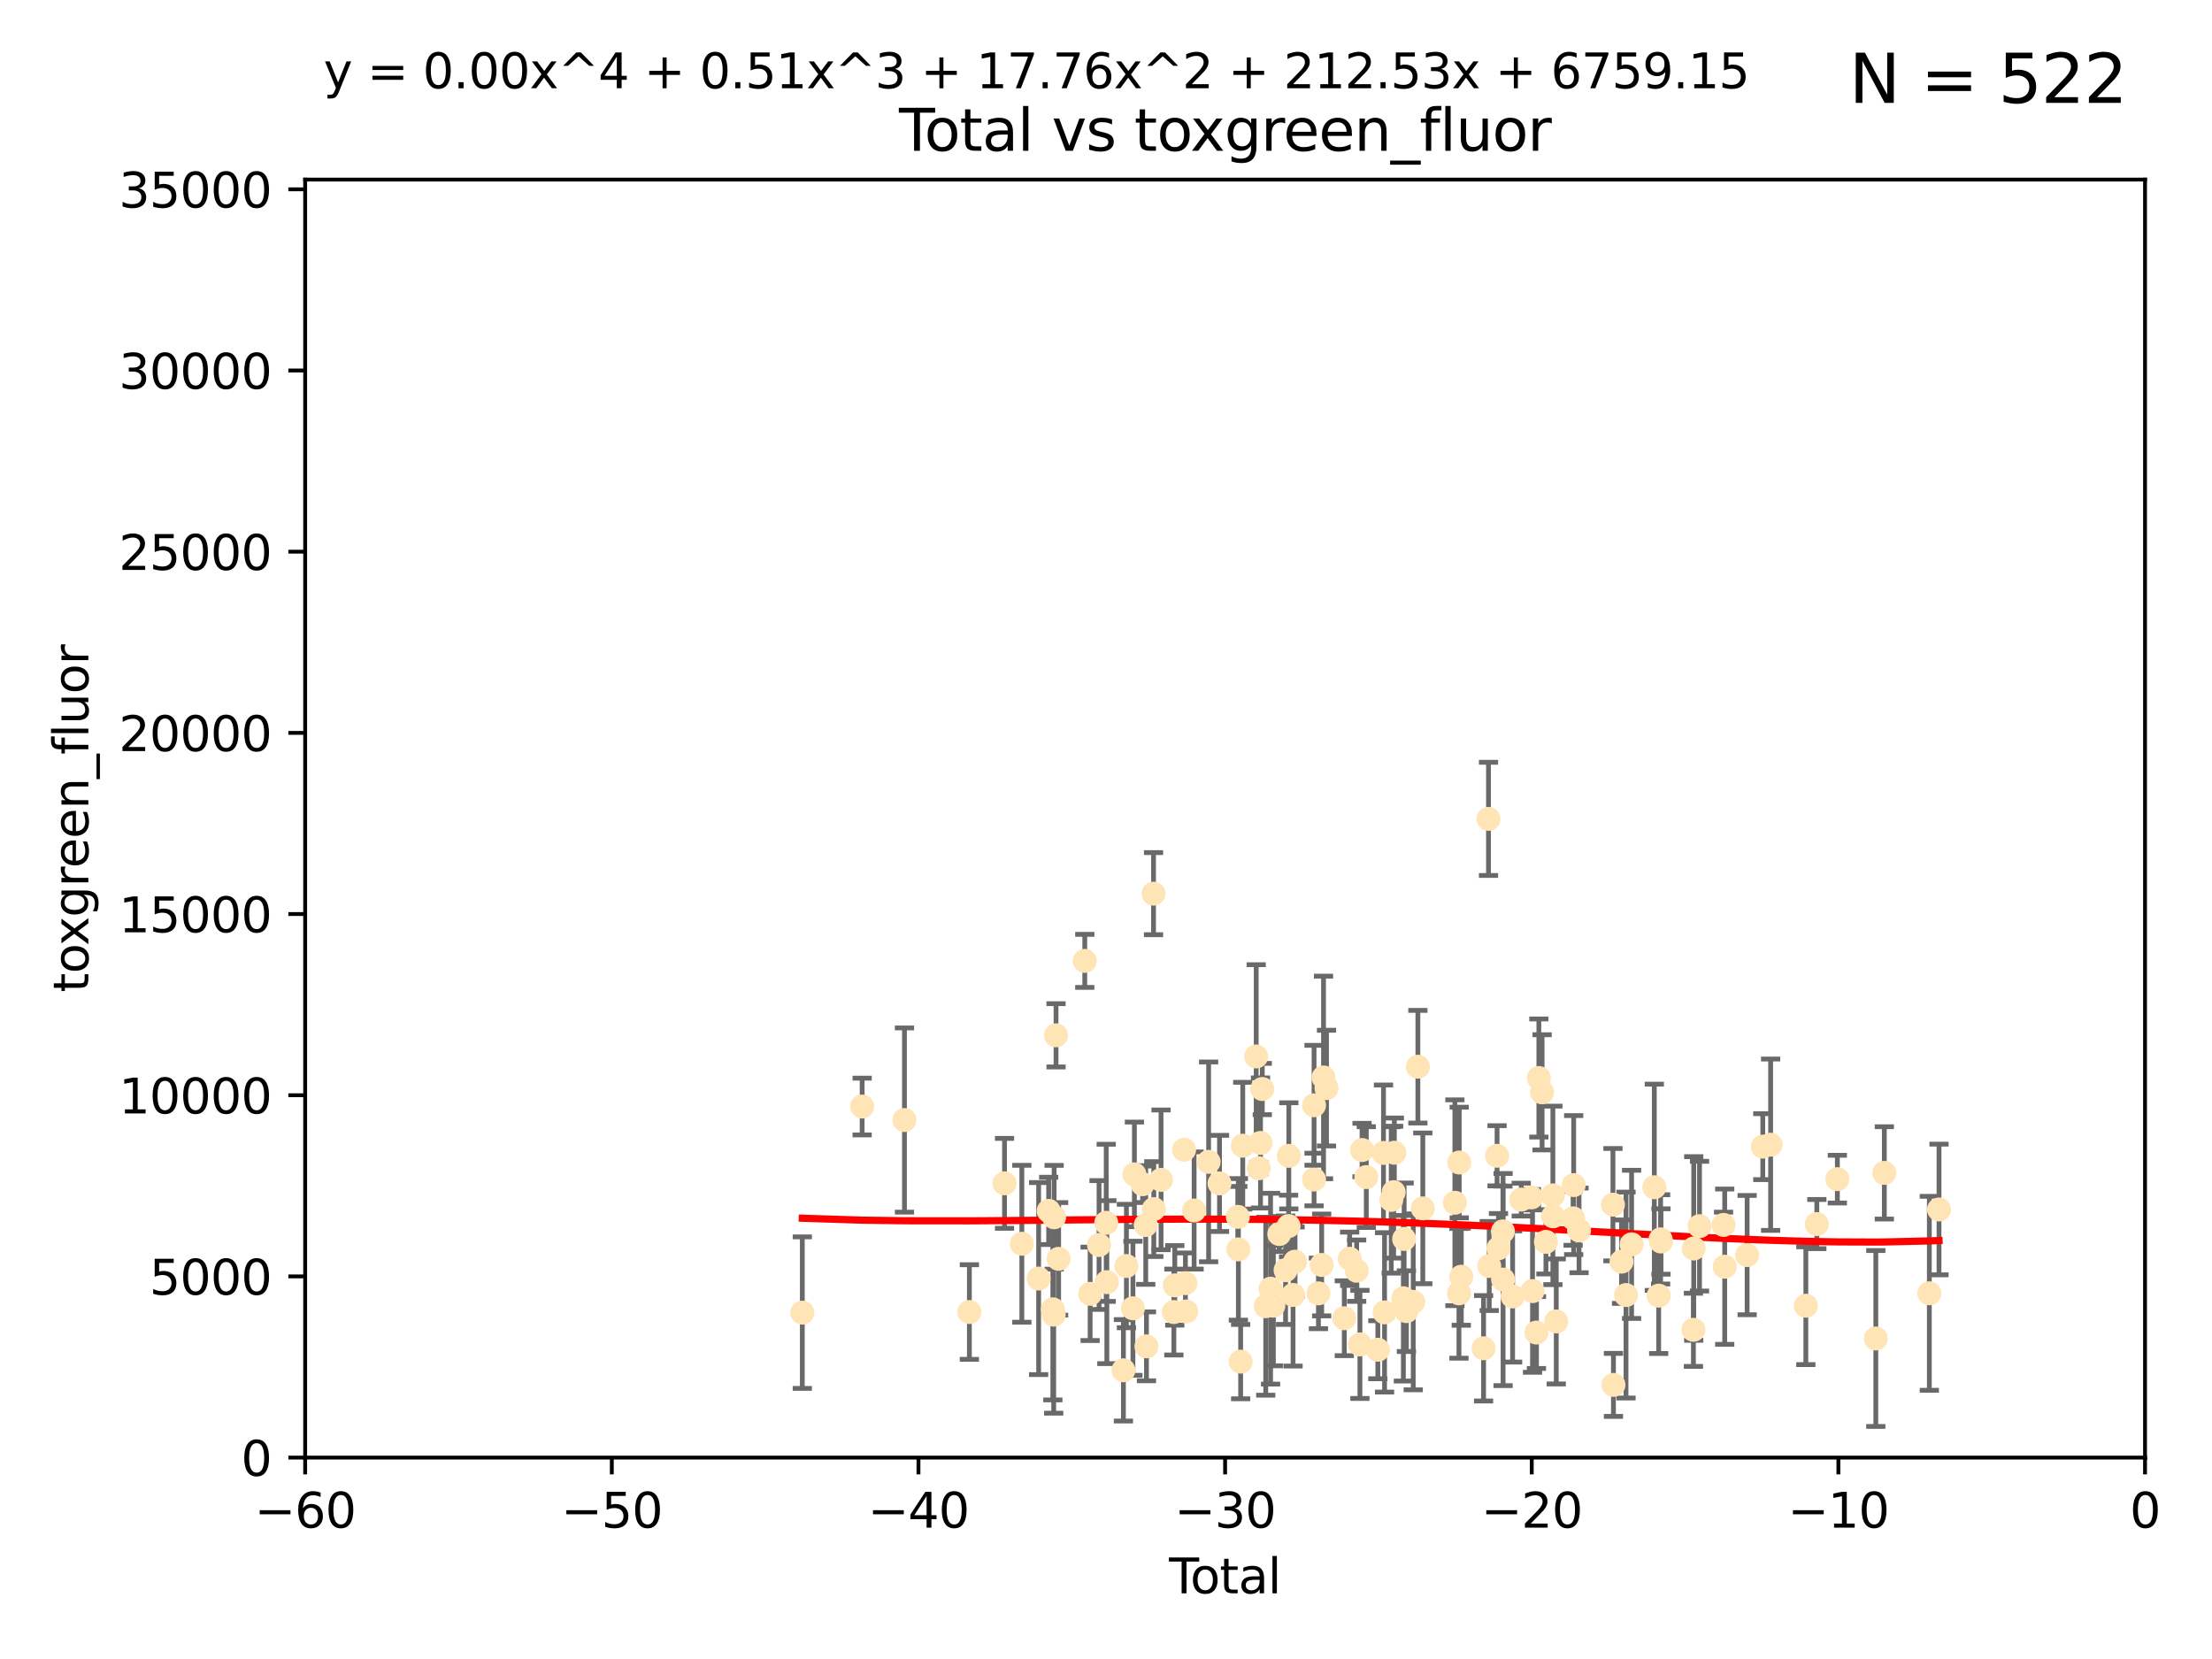<?xml version="1.0" encoding="utf-8" standalone="no"?>
<!DOCTYPE svg PUBLIC "-//W3C//DTD SVG 1.1//EN"
  "http://www.w3.org/Graphics/SVG/1.1/DTD/svg11.dtd">
<svg xmlns:xlink="http://www.w3.org/1999/xlink" width="460.8pt" height="345.6pt" viewBox="0 0 460.8 345.6" xmlns="http://www.w3.org/2000/svg" version="1.1">
 <defs>
  <style type="text/css">*{stroke-linejoin: round; stroke-linecap: butt}</style>
 </defs>
 <g id="figure_1">
  <g id="patch_1">
   <path d="M 0 345.6 
L 460.8 345.6 
L 460.8 0 
L 0 0 
z
" style="fill: #ffffff"/>
  </g>
  <g id="axes_1">
   <g id="patch_2">
    <path d="M 63.571 303.64 
L 446.85 303.64 
L 446.85 37.411 
L 63.571 37.411 
z
" style="fill: #ffffff"/>
   </g>
   <g id="PathCollection_1">
    <defs>
     <path id="me0ee9b4c4a" d="M 0 1.118 
C 0.297 1.118 0.581 1 0.791 0.791 
C 1 0.581 1.118 0.297 1.118 0 
C 1.118 -0.297 1 -0.581 0.791 -0.791 
C 0.581 -1 0.297 -1.118 0 -1.118 
C -0.297 -1.118 -0.581 -1 -0.791 -0.791 
C -1 -0.581 -1.118 -0.297 -1.118 0 
C -1.118 0.297 -1 0.581 -0.791 0.791 
C -0.581 1 -0.297 1.118 0 1.118 
z
" style="stroke: #ffe4b5"/>
    </defs>
    <g clip-path="url(#p544cc5ab0f)">
     <use xlink:href="#me0ee9b4c4a" x="167.135" y="273.445" style="fill: #ffe4b5; stroke: #ffe4b5"/>
     <use xlink:href="#me0ee9b4c4a" x="179.601" y="230.512" style="fill: #ffe4b5; stroke: #ffe4b5"/>
     <use xlink:href="#me0ee9b4c4a" x="188.417" y="233.326" style="fill: #ffe4b5; stroke: #ffe4b5"/>
     <use xlink:href="#me0ee9b4c4a" x="201.939" y="273.318" style="fill: #ffe4b5; stroke: #ffe4b5"/>
     <use xlink:href="#me0ee9b4c4a" x="209.262" y="246.513" style="fill: #ffe4b5; stroke: #ffe4b5"/>
     <use xlink:href="#me0ee9b4c4a" x="212.869" y="259.1" style="fill: #ffe4b5; stroke: #ffe4b5"/>
     <use xlink:href="#me0ee9b4c4a" x="216.367" y="266.35" style="fill: #ffe4b5; stroke: #ffe4b5"/>
     <use xlink:href="#me0ee9b4c4a" x="218.459" y="252.25" style="fill: #ffe4b5; stroke: #ffe4b5"/>
     <use xlink:href="#me0ee9b4c4a" x="219.325" y="272.755" style="fill: #ffe4b5; stroke: #ffe4b5"/>
     <use xlink:href="#me0ee9b4c4a" x="219.506" y="273.86" style="fill: #ffe4b5; stroke: #ffe4b5"/>
     <use xlink:href="#me0ee9b4c4a" x="219.592" y="253.578" style="fill: #ffe4b5; stroke: #ffe4b5"/>
     <use xlink:href="#me0ee9b4c4a" x="219.992" y="215.675" style="fill: #ffe4b5; stroke: #ffe4b5"/>
     <use xlink:href="#me0ee9b4c4a" x="220.533" y="262.242" style="fill: #ffe4b5; stroke: #ffe4b5"/>
     <use xlink:href="#me0ee9b4c4a" x="225.978" y="200.169" style="fill: #ffe4b5; stroke: #ffe4b5"/>
     <use xlink:href="#me0ee9b4c4a" x="227.096" y="269.528" style="fill: #ffe4b5; stroke: #ffe4b5"/>
     <use xlink:href="#me0ee9b4c4a" x="228.953" y="259.36" style="fill: #ffe4b5; stroke: #ffe4b5"/>
     <use xlink:href="#me0ee9b4c4a" x="230.446" y="254.736" style="fill: #ffe4b5; stroke: #ffe4b5"/>
     <use xlink:href="#me0ee9b4c4a" x="230.575" y="267.094" style="fill: #ffe4b5; stroke: #ffe4b5"/>
     <use xlink:href="#me0ee9b4c4a" x="234.029" y="285.458" style="fill: #ffe4b5; stroke: #ffe4b5"/>
     <use xlink:href="#me0ee9b4c4a" x="234.653" y="263.735" style="fill: #ffe4b5; stroke: #ffe4b5"/>
     <use xlink:href="#me0ee9b4c4a" x="236.012" y="272.539" style="fill: #ffe4b5; stroke: #ffe4b5"/>
     <use xlink:href="#me0ee9b4c4a" x="236.318" y="244.641" style="fill: #ffe4b5; stroke: #ffe4b5"/>
     <use xlink:href="#me0ee9b4c4a" x="238.024" y="246.695" style="fill: #ffe4b5; stroke: #ffe4b5"/>
     <use xlink:href="#me0ee9b4c4a" x="238.681" y="255.194" style="fill: #ffe4b5; stroke: #ffe4b5"/>
     <use xlink:href="#me0ee9b4c4a" x="238.828" y="280.47" style="fill: #ffe4b5; stroke: #ffe4b5"/>
     <use xlink:href="#me0ee9b4c4a" x="240.302" y="186.164" style="fill: #ffe4b5; stroke: #ffe4b5"/>
     <use xlink:href="#me0ee9b4c4a" x="240.358" y="251.873" style="fill: #ffe4b5; stroke: #ffe4b5"/>
     <use xlink:href="#me0ee9b4c4a" x="241.865" y="245.785" style="fill: #ffe4b5; stroke: #ffe4b5"/>
     <use xlink:href="#me0ee9b4c4a" x="244.54" y="273.321" style="fill: #ffe4b5; stroke: #ffe4b5"/>
     <use xlink:href="#me0ee9b4c4a" x="244.728" y="267.766" style="fill: #ffe4b5; stroke: #ffe4b5"/>
     <use xlink:href="#me0ee9b4c4a" x="246.672" y="239.511" style="fill: #ffe4b5; stroke: #ffe4b5"/>
     <use xlink:href="#me0ee9b4c4a" x="246.946" y="267.311" style="fill: #ffe4b5; stroke: #ffe4b5"/>
     <use xlink:href="#me0ee9b4c4a" x="247.098" y="273.203" style="fill: #ffe4b5; stroke: #ffe4b5"/>
     <use xlink:href="#me0ee9b4c4a" x="248.756" y="252.168" style="fill: #ffe4b5; stroke: #ffe4b5"/>
     <use xlink:href="#me0ee9b4c4a" x="251.778" y="242.038" style="fill: #ffe4b5; stroke: #ffe4b5"/>
     <use xlink:href="#me0ee9b4c4a" x="254.048" y="246.526" style="fill: #ffe4b5; stroke: #ffe4b5"/>
     <use xlink:href="#me0ee9b4c4a" x="257.859" y="253.493" style="fill: #ffe4b5; stroke: #ffe4b5"/>
     <use xlink:href="#me0ee9b4c4a" x="257.977" y="260.273" style="fill: #ffe4b5; stroke: #ffe4b5"/>
     <use xlink:href="#me0ee9b4c4a" x="258.449" y="283.653" style="fill: #ffe4b5; stroke: #ffe4b5"/>
     <use xlink:href="#me0ee9b4c4a" x="258.89" y="238.667" style="fill: #ffe4b5; stroke: #ffe4b5"/>
     <use xlink:href="#me0ee9b4c4a" x="261.69" y="220.081" style="fill: #ffe4b5; stroke: #ffe4b5"/>
     <use xlink:href="#me0ee9b4c4a" x="262.235" y="243.37" style="fill: #ffe4b5; stroke: #ffe4b5"/>
     <use xlink:href="#me0ee9b4c4a" x="262.587" y="238.096" style="fill: #ffe4b5; stroke: #ffe4b5"/>
     <use xlink:href="#me0ee9b4c4a" x="262.955" y="226.862" style="fill: #ffe4b5; stroke: #ffe4b5"/>
     <use xlink:href="#me0ee9b4c4a" x="263.676" y="272.109" style="fill: #ffe4b5; stroke: #ffe4b5"/>
     <use xlink:href="#me0ee9b4c4a" x="264.684" y="268.456" style="fill: #ffe4b5; stroke: #ffe4b5"/>
     <use xlink:href="#me0ee9b4c4a" x="265.267" y="271.991" style="fill: #ffe4b5; stroke: #ffe4b5"/>
     <use xlink:href="#me0ee9b4c4a" x="266.498" y="257.071" style="fill: #ffe4b5; stroke: #ffe4b5"/>
     <use xlink:href="#me0ee9b4c4a" x="267.81" y="264.598" style="fill: #ffe4b5; stroke: #ffe4b5"/>
     <use xlink:href="#me0ee9b4c4a" x="268.435" y="255.411" style="fill: #ffe4b5; stroke: #ffe4b5"/>
     <use xlink:href="#me0ee9b4c4a" x="268.486" y="240.784" style="fill: #ffe4b5; stroke: #ffe4b5"/>
     <use xlink:href="#me0ee9b4c4a" x="269.366" y="269.762" style="fill: #ffe4b5; stroke: #ffe4b5"/>
     <use xlink:href="#me0ee9b4c4a" x="269.785" y="262.829" style="fill: #ffe4b5; stroke: #ffe4b5"/>
     <use xlink:href="#me0ee9b4c4a" x="273.742" y="245.717" style="fill: #ffe4b5; stroke: #ffe4b5"/>
     <use xlink:href="#me0ee9b4c4a" x="273.742" y="230.248" style="fill: #ffe4b5; stroke: #ffe4b5"/>
     <use xlink:href="#me0ee9b4c4a" x="274.655" y="269.434" style="fill: #ffe4b5; stroke: #ffe4b5"/>
     <use xlink:href="#me0ee9b4c4a" x="275.327" y="263.512" style="fill: #ffe4b5; stroke: #ffe4b5"/>
     <use xlink:href="#me0ee9b4c4a" x="275.715" y="224.454" style="fill: #ffe4b5; stroke: #ffe4b5"/>
     <use xlink:href="#me0ee9b4c4a" x="276.336" y="226.673" style="fill: #ffe4b5; stroke: #ffe4b5"/>
     <use xlink:href="#me0ee9b4c4a" x="280.041" y="274.615" style="fill: #ffe4b5; stroke: #ffe4b5"/>
     <use xlink:href="#me0ee9b4c4a" x="281.162" y="262.226" style="fill: #ffe4b5; stroke: #ffe4b5"/>
     <use xlink:href="#me0ee9b4c4a" x="282.616" y="264.709" style="fill: #ffe4b5; stroke: #ffe4b5"/>
     <use xlink:href="#me0ee9b4c4a" x="283.297" y="280.06" style="fill: #ffe4b5; stroke: #ffe4b5"/>
     <use xlink:href="#me0ee9b4c4a" x="283.737" y="239.57" style="fill: #ffe4b5; stroke: #ffe4b5"/>
     <use xlink:href="#me0ee9b4c4a" x="284.624" y="245.207" style="fill: #ffe4b5; stroke: #ffe4b5"/>
     <use xlink:href="#me0ee9b4c4a" x="287.03" y="281.173" style="fill: #ffe4b5; stroke: #ffe4b5"/>
     <use xlink:href="#me0ee9b4c4a" x="288.206" y="240.184" style="fill: #ffe4b5; stroke: #ffe4b5"/>
     <use xlink:href="#me0ee9b4c4a" x="288.428" y="273.394" style="fill: #ffe4b5; stroke: #ffe4b5"/>
     <use xlink:href="#me0ee9b4c4a" x="289.819" y="249.966" style="fill: #ffe4b5; stroke: #ffe4b5"/>
     <use xlink:href="#me0ee9b4c4a" x="290.322" y="248.35" style="fill: #ffe4b5; stroke: #ffe4b5"/>
     <use xlink:href="#me0ee9b4c4a" x="290.468" y="240.133" style="fill: #ffe4b5; stroke: #ffe4b5"/>
     <use xlink:href="#me0ee9b4c4a" x="292.351" y="270.448" style="fill: #ffe4b5; stroke: #ffe4b5"/>
     <use xlink:href="#me0ee9b4c4a" x="292.507" y="258.105" style="fill: #ffe4b5; stroke: #ffe4b5"/>
     <use xlink:href="#me0ee9b4c4a" x="292.98" y="273.135" style="fill: #ffe4b5; stroke: #ffe4b5"/>
     <use xlink:href="#me0ee9b4c4a" x="294.402" y="271.201" style="fill: #ffe4b5; stroke: #ffe4b5"/>
     <use xlink:href="#me0ee9b4c4a" x="295.371" y="222.211" style="fill: #ffe4b5; stroke: #ffe4b5"/>
     <use xlink:href="#me0ee9b4c4a" x="296.398" y="251.723" style="fill: #ffe4b5; stroke: #ffe4b5"/>
     <use xlink:href="#me0ee9b4c4a" x="303.08" y="250.554" style="fill: #ffe4b5; stroke: #ffe4b5"/>
     <use xlink:href="#me0ee9b4c4a" x="303.925" y="269.426" style="fill: #ffe4b5; stroke: #ffe4b5"/>
     <use xlink:href="#me0ee9b4c4a" x="303.984" y="242.174" style="fill: #ffe4b5; stroke: #ffe4b5"/>
     <use xlink:href="#me0ee9b4c4a" x="304.415" y="265.964" style="fill: #ffe4b5; stroke: #ffe4b5"/>
     <use xlink:href="#me0ee9b4c4a" x="309.054" y="280.87" style="fill: #ffe4b5; stroke: #ffe4b5"/>
     <use xlink:href="#me0ee9b4c4a" x="310.079" y="170.586" style="fill: #ffe4b5; stroke: #ffe4b5"/>
     <use xlink:href="#me0ee9b4c4a" x="310.233" y="263.73" style="fill: #ffe4b5; stroke: #ffe4b5"/>
     <use xlink:href="#me0ee9b4c4a" x="311.864" y="240.771" style="fill: #ffe4b5; stroke: #ffe4b5"/>
     <use xlink:href="#me0ee9b4c4a" x="312.161" y="260.036" style="fill: #ffe4b5; stroke: #ffe4b5"/>
     <use xlink:href="#me0ee9b4c4a" x="313.086" y="256.522" style="fill: #ffe4b5; stroke: #ffe4b5"/>
     <use xlink:href="#me0ee9b4c4a" x="313.12" y="266.559" style="fill: #ffe4b5; stroke: #ffe4b5"/>
     <use xlink:href="#me0ee9b4c4a" x="315.104" y="270.076" style="fill: #ffe4b5; stroke: #ffe4b5"/>
     <use xlink:href="#me0ee9b4c4a" x="316.901" y="249.896" style="fill: #ffe4b5; stroke: #ffe4b5"/>
     <use xlink:href="#me0ee9b4c4a" x="319.028" y="249.439" style="fill: #ffe4b5; stroke: #ffe4b5"/>
     <use xlink:href="#me0ee9b4c4a" x="319.253" y="268.96" style="fill: #ffe4b5; stroke: #ffe4b5"/>
     <use xlink:href="#me0ee9b4c4a" x="320.074" y="277.594" style="fill: #ffe4b5; stroke: #ffe4b5"/>
     <use xlink:href="#me0ee9b4c4a" x="320.574" y="224.57" style="fill: #ffe4b5; stroke: #ffe4b5"/>
     <use xlink:href="#me0ee9b4c4a" x="321.245" y="227.553" style="fill: #ffe4b5; stroke: #ffe4b5"/>
     <use xlink:href="#me0ee9b4c4a" x="322.045" y="258.701" style="fill: #ffe4b5; stroke: #ffe4b5"/>
     <use xlink:href="#me0ee9b4c4a" x="323.494" y="249.018" style="fill: #ffe4b5; stroke: #ffe4b5"/>
     <use xlink:href="#me0ee9b4c4a" x="323.526" y="253.376" style="fill: #ffe4b5; stroke: #ffe4b5"/>
     <use xlink:href="#me0ee9b4c4a" x="324.196" y="275.278" style="fill: #ffe4b5; stroke: #ffe4b5"/>
     <use xlink:href="#me0ee9b4c4a" x="327.707" y="253.804" style="fill: #ffe4b5; stroke: #ffe4b5"/>
     <use xlink:href="#me0ee9b4c4a" x="327.826" y="246.875" style="fill: #ffe4b5; stroke: #ffe4b5"/>
     <use xlink:href="#me0ee9b4c4a" x="328.943" y="256.316" style="fill: #ffe4b5; stroke: #ffe4b5"/>
     <use xlink:href="#me0ee9b4c4a" x="336.006" y="250.957" style="fill: #ffe4b5; stroke: #ffe4b5"/>
     <use xlink:href="#me0ee9b4c4a" x="336.111" y="288.497" style="fill: #ffe4b5; stroke: #ffe4b5"/>
     <use xlink:href="#me0ee9b4c4a" x="337.793" y="262.825" style="fill: #ffe4b5; stroke: #ffe4b5"/>
     <use xlink:href="#me0ee9b4c4a" x="338.73" y="269.782" style="fill: #ffe4b5; stroke: #ffe4b5"/>
     <use xlink:href="#me0ee9b4c4a" x="339.892" y="259.223" style="fill: #ffe4b5; stroke: #ffe4b5"/>
     <use xlink:href="#me0ee9b4c4a" x="344.626" y="247.324" style="fill: #ffe4b5; stroke: #ffe4b5"/>
     <use xlink:href="#me0ee9b4c4a" x="345.532" y="269.911" style="fill: #ffe4b5; stroke: #ffe4b5"/>
     <use xlink:href="#me0ee9b4c4a" x="345.935" y="258.18" style="fill: #ffe4b5; stroke: #ffe4b5"/>
     <use xlink:href="#me0ee9b4c4a" x="346.011" y="258.627" style="fill: #ffe4b5; stroke: #ffe4b5"/>
     <use xlink:href="#me0ee9b4c4a" x="352.771" y="277.025" style="fill: #ffe4b5; stroke: #ffe4b5"/>
     <use xlink:href="#me0ee9b4c4a" x="352.836" y="260.087" style="fill: #ffe4b5; stroke: #ffe4b5"/>
     <use xlink:href="#me0ee9b4c4a" x="354.043" y="255.432" style="fill: #ffe4b5; stroke: #ffe4b5"/>
     <use xlink:href="#me0ee9b4c4a" x="359.047" y="255.174" style="fill: #ffe4b5; stroke: #ffe4b5"/>
     <use xlink:href="#me0ee9b4c4a" x="359.288" y="263.875" style="fill: #ffe4b5; stroke: #ffe4b5"/>
     <use xlink:href="#me0ee9b4c4a" x="363.958" y="261.461" style="fill: #ffe4b5; stroke: #ffe4b5"/>
     <use xlink:href="#me0ee9b4c4a" x="367.224" y="238.868" style="fill: #ffe4b5; stroke: #ffe4b5"/>
     <use xlink:href="#me0ee9b4c4a" x="368.855" y="238.461" style="fill: #ffe4b5; stroke: #ffe4b5"/>
     <use xlink:href="#me0ee9b4c4a" x="376.19" y="272.002" style="fill: #ffe4b5; stroke: #ffe4b5"/>
     <use xlink:href="#me0ee9b4c4a" x="378.479" y="254.995" style="fill: #ffe4b5; stroke: #ffe4b5"/>
     <use xlink:href="#me0ee9b4c4a" x="382.756" y="245.636" style="fill: #ffe4b5; stroke: #ffe4b5"/>
     <use xlink:href="#me0ee9b4c4a" x="390.768" y="278.834" style="fill: #ffe4b5; stroke: #ffe4b5"/>
     <use xlink:href="#me0ee9b4c4a" x="392.543" y="244.334" style="fill: #ffe4b5; stroke: #ffe4b5"/>
     <use xlink:href="#me0ee9b4c4a" x="401.916" y="269.418" style="fill: #ffe4b5; stroke: #ffe4b5"/>
     <use xlink:href="#me0ee9b4c4a" x="403.931" y="251.956" style="fill: #ffe4b5; stroke: #ffe4b5"/>
    </g>
   </g>
   <g id="matplotlib.axis_1">
    <g id="xtick_1">
     <g id="line2d_1">
      <defs>
       <path id="mcf2d531c78" d="M 0 0 
L 0 3.5 
" style="stroke: #000000; stroke-width: 0.8"/>
      </defs>
      <g>
       <use xlink:href="#mcf2d531c78" x="63.571" y="303.64" style="stroke: #000000; stroke-width: 0.8"/>
      </g>
     </g>
     <g id="text_1">
      <!-- −60 -->
      <g transform="translate(53.019 318.238)scale(0.1 -0.1)">
       <defs>
        <path id="DejaVuSans-2212" d="M 678 2272 
L 4684 2272 
L 4684 1741 
L 678 1741 
L 678 2272 
z
" transform="scale(0.016)"/>
        <path id="DejaVuSans-36" d="M 2113 2584 
Q 1688 2584 1439 2293 
Q 1191 2003 1191 1497 
Q 1191 994 1439 701 
Q 1688 409 2113 409 
Q 2538 409 2786 701 
Q 3034 994 3034 1497 
Q 3034 2003 2786 2293 
Q 2538 2584 2113 2584 
z
M 3366 4563 
L 3366 3988 
Q 3128 4100 2886 4159 
Q 2644 4219 2406 4219 
Q 1781 4219 1451 3797 
Q 1122 3375 1075 2522 
Q 1259 2794 1537 2939 
Q 1816 3084 2150 3084 
Q 2853 3084 3261 2657 
Q 3669 2231 3669 1497 
Q 3669 778 3244 343 
Q 2819 -91 2113 -91 
Q 1303 -91 875 529 
Q 447 1150 447 2328 
Q 447 3434 972 4092 
Q 1497 4750 2381 4750 
Q 2619 4750 2861 4703 
Q 3103 4656 3366 4563 
z
" transform="scale(0.016)"/>
        <path id="DejaVuSans-30" d="M 2034 4250 
Q 1547 4250 1301 3770 
Q 1056 3291 1056 2328 
Q 1056 1369 1301 889 
Q 1547 409 2034 409 
Q 2525 409 2770 889 
Q 3016 1369 3016 2328 
Q 3016 3291 2770 3770 
Q 2525 4250 2034 4250 
z
M 2034 4750 
Q 2819 4750 3233 4129 
Q 3647 3509 3647 2328 
Q 3647 1150 3233 529 
Q 2819 -91 2034 -91 
Q 1250 -91 836 529 
Q 422 1150 422 2328 
Q 422 3509 836 4129 
Q 1250 4750 2034 4750 
z
" transform="scale(0.016)"/>
       </defs>
       <use xlink:href="#DejaVuSans-2212"/>
       <use xlink:href="#DejaVuSans-36" x="83.789"/>
       <use xlink:href="#DejaVuSans-30" x="147.412"/>
      </g>
     </g>
    </g>
    <g id="xtick_2">
     <g id="line2d_2">
      <g>
       <use xlink:href="#mcf2d531c78" x="127.451" y="303.64" style="stroke: #000000; stroke-width: 0.8"/>
      </g>
     </g>
     <g id="text_2">
      <!-- −50 -->
      <g transform="translate(116.899 318.238)scale(0.1 -0.1)">
       <defs>
        <path id="DejaVuSans-35" d="M 691 4666 
L 3169 4666 
L 3169 4134 
L 1269 4134 
L 1269 2991 
Q 1406 3038 1543 3061 
Q 1681 3084 1819 3084 
Q 2600 3084 3056 2656 
Q 3513 2228 3513 1497 
Q 3513 744 3044 326 
Q 2575 -91 1722 -91 
Q 1428 -91 1123 -41 
Q 819 9 494 109 
L 494 744 
Q 775 591 1075 516 
Q 1375 441 1709 441 
Q 2250 441 2565 725 
Q 2881 1009 2881 1497 
Q 2881 1984 2565 2268 
Q 2250 2553 1709 2553 
Q 1456 2553 1204 2497 
Q 953 2441 691 2322 
L 691 4666 
z
" transform="scale(0.016)"/>
       </defs>
       <use xlink:href="#DejaVuSans-2212"/>
       <use xlink:href="#DejaVuSans-35" x="83.789"/>
       <use xlink:href="#DejaVuSans-30" x="147.412"/>
      </g>
     </g>
    </g>
    <g id="xtick_3">
     <g id="line2d_3">
      <g>
       <use xlink:href="#mcf2d531c78" x="191.331" y="303.64" style="stroke: #000000; stroke-width: 0.8"/>
      </g>
     </g>
     <g id="text_3">
      <!-- −40 -->
      <g transform="translate(180.778 318.238)scale(0.1 -0.1)">
       <defs>
        <path id="DejaVuSans-34" d="M 2419 4116 
L 825 1625 
L 2419 1625 
L 2419 4116 
z
M 2253 4666 
L 3047 4666 
L 3047 1625 
L 3713 1625 
L 3713 1100 
L 3047 1100 
L 3047 0 
L 2419 0 
L 2419 1100 
L 313 1100 
L 313 1709 
L 2253 4666 
z
" transform="scale(0.016)"/>
       </defs>
       <use xlink:href="#DejaVuSans-2212"/>
       <use xlink:href="#DejaVuSans-34" x="83.789"/>
       <use xlink:href="#DejaVuSans-30" x="147.412"/>
      </g>
     </g>
    </g>
    <g id="xtick_4">
     <g id="line2d_4">
      <g>
       <use xlink:href="#mcf2d531c78" x="255.211" y="303.64" style="stroke: #000000; stroke-width: 0.8"/>
      </g>
     </g>
     <g id="text_4">
      <!-- −30 -->
      <g transform="translate(244.658 318.238)scale(0.1 -0.1)">
       <defs>
        <path id="DejaVuSans-33" d="M 2597 2516 
Q 3050 2419 3304 2112 
Q 3559 1806 3559 1356 
Q 3559 666 3084 287 
Q 2609 -91 1734 -91 
Q 1441 -91 1130 -33 
Q 819 25 488 141 
L 488 750 
Q 750 597 1062 519 
Q 1375 441 1716 441 
Q 2309 441 2620 675 
Q 2931 909 2931 1356 
Q 2931 1769 2642 2001 
Q 2353 2234 1838 2234 
L 1294 2234 
L 1294 2753 
L 1863 2753 
Q 2328 2753 2575 2939 
Q 2822 3125 2822 3475 
Q 2822 3834 2567 4026 
Q 2313 4219 1838 4219 
Q 1578 4219 1281 4162 
Q 984 4106 628 3988 
L 628 4550 
Q 988 4650 1302 4700 
Q 1616 4750 1894 4750 
Q 2613 4750 3031 4423 
Q 3450 4097 3450 3541 
Q 3450 3153 3228 2886 
Q 3006 2619 2597 2516 
z
" transform="scale(0.016)"/>
       </defs>
       <use xlink:href="#DejaVuSans-2212"/>
       <use xlink:href="#DejaVuSans-33" x="83.789"/>
       <use xlink:href="#DejaVuSans-30" x="147.412"/>
      </g>
     </g>
    </g>
    <g id="xtick_5">
     <g id="line2d_5">
      <g>
       <use xlink:href="#mcf2d531c78" x="319.09" y="303.64" style="stroke: #000000; stroke-width: 0.8"/>
      </g>
     </g>
     <g id="text_5">
      <!-- −20 -->
      <g transform="translate(308.538 318.238)scale(0.1 -0.1)">
       <defs>
        <path id="DejaVuSans-32" d="M 1228 531 
L 3431 531 
L 3431 0 
L 469 0 
L 469 531 
Q 828 903 1448 1529 
Q 2069 2156 2228 2338 
Q 2531 2678 2651 2914 
Q 2772 3150 2772 3378 
Q 2772 3750 2511 3984 
Q 2250 4219 1831 4219 
Q 1534 4219 1204 4116 
Q 875 4013 500 3803 
L 500 4441 
Q 881 4594 1212 4672 
Q 1544 4750 1819 4750 
Q 2544 4750 2975 4387 
Q 3406 4025 3406 3419 
Q 3406 3131 3298 2873 
Q 3191 2616 2906 2266 
Q 2828 2175 2409 1742 
Q 1991 1309 1228 531 
z
" transform="scale(0.016)"/>
       </defs>
       <use xlink:href="#DejaVuSans-2212"/>
       <use xlink:href="#DejaVuSans-32" x="83.789"/>
       <use xlink:href="#DejaVuSans-30" x="147.412"/>
      </g>
     </g>
    </g>
    <g id="xtick_6">
     <g id="line2d_6">
      <g>
       <use xlink:href="#mcf2d531c78" x="382.97" y="303.64" style="stroke: #000000; stroke-width: 0.8"/>
      </g>
     </g>
     <g id="text_6">
      <!-- −10 -->
      <g transform="translate(372.418 318.238)scale(0.1 -0.1)">
       <defs>
        <path id="DejaVuSans-31" d="M 794 531 
L 1825 531 
L 1825 4091 
L 703 3866 
L 703 4441 
L 1819 4666 
L 2450 4666 
L 2450 531 
L 3481 531 
L 3481 0 
L 794 0 
L 794 531 
z
" transform="scale(0.016)"/>
       </defs>
       <use xlink:href="#DejaVuSans-2212"/>
       <use xlink:href="#DejaVuSans-31" x="83.789"/>
       <use xlink:href="#DejaVuSans-30" x="147.412"/>
      </g>
     </g>
    </g>
    <g id="xtick_7">
     <g id="line2d_7">
      <g>
       <use xlink:href="#mcf2d531c78" x="446.85" y="303.64" style="stroke: #000000; stroke-width: 0.8"/>
      </g>
     </g>
     <g id="text_7">
      <!-- 0 -->
      <g transform="translate(443.669 318.238)scale(0.1 -0.1)">
       <use xlink:href="#DejaVuSans-30"/>
      </g>
     </g>
    </g>
    <g id="text_8">
     <!-- Total -->
     <g transform="translate(243.534 331.917)scale(0.1 -0.1)">
      <defs>
       <path id="DejaVuSans-54" d="M -19 4666 
L 3928 4666 
L 3928 4134 
L 2272 4134 
L 2272 0 
L 1638 0 
L 1638 4134 
L -19 4134 
L -19 4666 
z
" transform="scale(0.016)"/>
       <path id="DejaVuSans-6f" d="M 1959 3097 
Q 1497 3097 1228 2736 
Q 959 2375 959 1747 
Q 959 1119 1226 758 
Q 1494 397 1959 397 
Q 2419 397 2687 759 
Q 2956 1122 2956 1747 
Q 2956 2369 2687 2733 
Q 2419 3097 1959 3097 
z
M 1959 3584 
Q 2709 3584 3137 3096 
Q 3566 2609 3566 1747 
Q 3566 888 3137 398 
Q 2709 -91 1959 -91 
Q 1206 -91 779 398 
Q 353 888 353 1747 
Q 353 2609 779 3096 
Q 1206 3584 1959 3584 
z
" transform="scale(0.016)"/>
       <path id="DejaVuSans-74" d="M 1172 4494 
L 1172 3500 
L 2356 3500 
L 2356 3053 
L 1172 3053 
L 1172 1153 
Q 1172 725 1289 603 
Q 1406 481 1766 481 
L 2356 481 
L 2356 0 
L 1766 0 
Q 1100 0 847 248 
Q 594 497 594 1153 
L 594 3053 
L 172 3053 
L 172 3500 
L 594 3500 
L 594 4494 
L 1172 4494 
z
" transform="scale(0.016)"/>
       <path id="DejaVuSans-61" d="M 2194 1759 
Q 1497 1759 1228 1600 
Q 959 1441 959 1056 
Q 959 750 1161 570 
Q 1363 391 1709 391 
Q 2188 391 2477 730 
Q 2766 1069 2766 1631 
L 2766 1759 
L 2194 1759 
z
M 3341 1997 
L 3341 0 
L 2766 0 
L 2766 531 
Q 2569 213 2275 61 
Q 1981 -91 1556 -91 
Q 1019 -91 701 211 
Q 384 513 384 1019 
Q 384 1609 779 1909 
Q 1175 2209 1959 2209 
L 2766 2209 
L 2766 2266 
Q 2766 2663 2505 2880 
Q 2244 3097 1772 3097 
Q 1472 3097 1187 3025 
Q 903 2953 641 2809 
L 641 3341 
Q 956 3463 1253 3523 
Q 1550 3584 1831 3584 
Q 2591 3584 2966 3190 
Q 3341 2797 3341 1997 
z
" transform="scale(0.016)"/>
       <path id="DejaVuSans-6c" d="M 603 4863 
L 1178 4863 
L 1178 0 
L 603 0 
L 603 4863 
z
" transform="scale(0.016)"/>
      </defs>
      <use xlink:href="#DejaVuSans-54"/>
      <use xlink:href="#DejaVuSans-6f" x="44.084"/>
      <use xlink:href="#DejaVuSans-74" x="105.266"/>
      <use xlink:href="#DejaVuSans-61" x="144.475"/>
      <use xlink:href="#DejaVuSans-6c" x="205.754"/>
     </g>
    </g>
   </g>
   <g id="matplotlib.axis_2">
    <g id="ytick_1">
     <g id="line2d_8">
      <defs>
       <path id="m3a36e5ec48" d="M 0 0 
L -3.5 0 
" style="stroke: #000000; stroke-width: 0.8"/>
      </defs>
      <g>
       <use xlink:href="#m3a36e5ec48" x="63.571" y="303.64" style="stroke: #000000; stroke-width: 0.8"/>
      </g>
     </g>
     <g id="text_9">
      <!-- 0 -->
      <g transform="translate(50.209 307.439)scale(0.1 -0.1)">
       <use xlink:href="#DejaVuSans-30"/>
      </g>
     </g>
    </g>
    <g id="ytick_2">
     <g id="line2d_9">
      <g>
       <use xlink:href="#m3a36e5ec48" x="63.571" y="265.897" style="stroke: #000000; stroke-width: 0.8"/>
      </g>
     </g>
     <g id="text_10">
      <!-- 5000 -->
      <g transform="translate(31.121 269.696)scale(0.1 -0.1)">
       <use xlink:href="#DejaVuSans-35"/>
       <use xlink:href="#DejaVuSans-30" x="63.623"/>
       <use xlink:href="#DejaVuSans-30" x="127.246"/>
       <use xlink:href="#DejaVuSans-30" x="190.869"/>
      </g>
     </g>
    </g>
    <g id="ytick_3">
     <g id="line2d_10">
      <g>
       <use xlink:href="#m3a36e5ec48" x="63.571" y="228.154" style="stroke: #000000; stroke-width: 0.8"/>
      </g>
     </g>
     <g id="text_11">
      <!-- 10000 -->
      <g transform="translate(24.759 231.953)scale(0.1 -0.1)">
       <use xlink:href="#DejaVuSans-31"/>
       <use xlink:href="#DejaVuSans-30" x="63.623"/>
       <use xlink:href="#DejaVuSans-30" x="127.246"/>
       <use xlink:href="#DejaVuSans-30" x="190.869"/>
       <use xlink:href="#DejaVuSans-30" x="254.492"/>
      </g>
     </g>
    </g>
    <g id="ytick_4">
     <g id="line2d_11">
      <g>
       <use xlink:href="#m3a36e5ec48" x="63.571" y="190.411" style="stroke: #000000; stroke-width: 0.8"/>
      </g>
     </g>
     <g id="text_12">
      <!-- 15000 -->
      <g transform="translate(24.759 194.21)scale(0.1 -0.1)">
       <use xlink:href="#DejaVuSans-31"/>
       <use xlink:href="#DejaVuSans-35" x="63.623"/>
       <use xlink:href="#DejaVuSans-30" x="127.246"/>
       <use xlink:href="#DejaVuSans-30" x="190.869"/>
       <use xlink:href="#DejaVuSans-30" x="254.492"/>
      </g>
     </g>
    </g>
    <g id="ytick_5">
     <g id="line2d_12">
      <g>
       <use xlink:href="#m3a36e5ec48" x="63.571" y="152.668" style="stroke: #000000; stroke-width: 0.8"/>
      </g>
     </g>
     <g id="text_13">
      <!-- 20000 -->
      <g transform="translate(24.759 156.467)scale(0.1 -0.1)">
       <use xlink:href="#DejaVuSans-32"/>
       <use xlink:href="#DejaVuSans-30" x="63.623"/>
       <use xlink:href="#DejaVuSans-30" x="127.246"/>
       <use xlink:href="#DejaVuSans-30" x="190.869"/>
       <use xlink:href="#DejaVuSans-30" x="254.492"/>
      </g>
     </g>
    </g>
    <g id="ytick_6">
     <g id="line2d_13">
      <g>
       <use xlink:href="#m3a36e5ec48" x="63.571" y="114.925" style="stroke: #000000; stroke-width: 0.8"/>
      </g>
     </g>
     <g id="text_14">
      <!-- 25000 -->
      <g transform="translate(24.759 118.724)scale(0.1 -0.1)">
       <use xlink:href="#DejaVuSans-32"/>
       <use xlink:href="#DejaVuSans-35" x="63.623"/>
       <use xlink:href="#DejaVuSans-30" x="127.246"/>
       <use xlink:href="#DejaVuSans-30" x="190.869"/>
       <use xlink:href="#DejaVuSans-30" x="254.492"/>
      </g>
     </g>
    </g>
    <g id="ytick_7">
     <g id="line2d_14">
      <g>
       <use xlink:href="#m3a36e5ec48" x="63.571" y="77.181" style="stroke: #000000; stroke-width: 0.8"/>
      </g>
     </g>
     <g id="text_15">
      <!-- 30000 -->
      <g transform="translate(24.759 80.981)scale(0.1 -0.1)">
       <use xlink:href="#DejaVuSans-33"/>
       <use xlink:href="#DejaVuSans-30" x="63.623"/>
       <use xlink:href="#DejaVuSans-30" x="127.246"/>
       <use xlink:href="#DejaVuSans-30" x="190.869"/>
       <use xlink:href="#DejaVuSans-30" x="254.492"/>
      </g>
     </g>
    </g>
    <g id="ytick_8">
     <g id="line2d_15">
      <g>
       <use xlink:href="#m3a36e5ec48" x="63.571" y="39.438" style="stroke: #000000; stroke-width: 0.8"/>
      </g>
     </g>
     <g id="text_16">
      <!-- 35000 -->
      <g transform="translate(24.759 43.238)scale(0.1 -0.1)">
       <use xlink:href="#DejaVuSans-33"/>
       <use xlink:href="#DejaVuSans-35" x="63.623"/>
       <use xlink:href="#DejaVuSans-30" x="127.246"/>
       <use xlink:href="#DejaVuSans-30" x="190.869"/>
       <use xlink:href="#DejaVuSans-30" x="254.492"/>
      </g>
     </g>
    </g>
    <g id="text_17">
     <!-- toxgreen_fluor -->
     <g transform="translate(18.401 206.72)rotate(-90)scale(0.1 -0.1)">
      <defs>
       <path id="DejaVuSans-78" d="M 3513 3500 
L 2247 1797 
L 3578 0 
L 2900 0 
L 1881 1375 
L 863 0 
L 184 0 
L 1544 1831 
L 300 3500 
L 978 3500 
L 1906 2253 
L 2834 3500 
L 3513 3500 
z
" transform="scale(0.016)"/>
       <path id="DejaVuSans-67" d="M 2906 1791 
Q 2906 2416 2648 2759 
Q 2391 3103 1925 3103 
Q 1463 3103 1205 2759 
Q 947 2416 947 1791 
Q 947 1169 1205 825 
Q 1463 481 1925 481 
Q 2391 481 2648 825 
Q 2906 1169 2906 1791 
z
M 3481 434 
Q 3481 -459 3084 -895 
Q 2688 -1331 1869 -1331 
Q 1566 -1331 1297 -1286 
Q 1028 -1241 775 -1147 
L 775 -588 
Q 1028 -725 1275 -790 
Q 1522 -856 1778 -856 
Q 2344 -856 2625 -561 
Q 2906 -266 2906 331 
L 2906 616 
Q 2728 306 2450 153 
Q 2172 0 1784 0 
Q 1141 0 747 490 
Q 353 981 353 1791 
Q 353 2603 747 3093 
Q 1141 3584 1784 3584 
Q 2172 3584 2450 3431 
Q 2728 3278 2906 2969 
L 2906 3500 
L 3481 3500 
L 3481 434 
z
" transform="scale(0.016)"/>
       <path id="DejaVuSans-72" d="M 2631 2963 
Q 2534 3019 2420 3045 
Q 2306 3072 2169 3072 
Q 1681 3072 1420 2755 
Q 1159 2438 1159 1844 
L 1159 0 
L 581 0 
L 581 3500 
L 1159 3500 
L 1159 2956 
Q 1341 3275 1631 3429 
Q 1922 3584 2338 3584 
Q 2397 3584 2469 3576 
Q 2541 3569 2628 3553 
L 2631 2963 
z
" transform="scale(0.016)"/>
       <path id="DejaVuSans-65" d="M 3597 1894 
L 3597 1613 
L 953 1613 
Q 991 1019 1311 708 
Q 1631 397 2203 397 
Q 2534 397 2845 478 
Q 3156 559 3463 722 
L 3463 178 
Q 3153 47 2828 -22 
Q 2503 -91 2169 -91 
Q 1331 -91 842 396 
Q 353 884 353 1716 
Q 353 2575 817 3079 
Q 1281 3584 2069 3584 
Q 2775 3584 3186 3129 
Q 3597 2675 3597 1894 
z
M 3022 2063 
Q 3016 2534 2758 2815 
Q 2500 3097 2075 3097 
Q 1594 3097 1305 2825 
Q 1016 2553 972 2059 
L 3022 2063 
z
" transform="scale(0.016)"/>
       <path id="DejaVuSans-6e" d="M 3513 2113 
L 3513 0 
L 2938 0 
L 2938 2094 
Q 2938 2591 2744 2837 
Q 2550 3084 2163 3084 
Q 1697 3084 1428 2787 
Q 1159 2491 1159 1978 
L 1159 0 
L 581 0 
L 581 3500 
L 1159 3500 
L 1159 2956 
Q 1366 3272 1645 3428 
Q 1925 3584 2291 3584 
Q 2894 3584 3203 3211 
Q 3513 2838 3513 2113 
z
" transform="scale(0.016)"/>
       <path id="DejaVuSans-5f" d="M 3263 -1063 
L 3263 -1509 
L -63 -1509 
L -63 -1063 
L 3263 -1063 
z
" transform="scale(0.016)"/>
       <path id="DejaVuSans-66" d="M 2375 4863 
L 2375 4384 
L 1825 4384 
Q 1516 4384 1395 4259 
Q 1275 4134 1275 3809 
L 1275 3500 
L 2222 3500 
L 2222 3053 
L 1275 3053 
L 1275 0 
L 697 0 
L 697 3053 
L 147 3053 
L 147 3500 
L 697 3500 
L 697 3744 
Q 697 4328 969 4595 
Q 1241 4863 1831 4863 
L 2375 4863 
z
" transform="scale(0.016)"/>
       <path id="DejaVuSans-75" d="M 544 1381 
L 544 3500 
L 1119 3500 
L 1119 1403 
Q 1119 906 1312 657 
Q 1506 409 1894 409 
Q 2359 409 2629 706 
Q 2900 1003 2900 1516 
L 2900 3500 
L 3475 3500 
L 3475 0 
L 2900 0 
L 2900 538 
Q 2691 219 2414 64 
Q 2138 -91 1772 -91 
Q 1169 -91 856 284 
Q 544 659 544 1381 
z
M 1991 3584 
L 1991 3584 
z
" transform="scale(0.016)"/>
      </defs>
      <use xlink:href="#DejaVuSans-74"/>
      <use xlink:href="#DejaVuSans-6f" x="39.209"/>
      <use xlink:href="#DejaVuSans-78" x="97.266"/>
      <use xlink:href="#DejaVuSans-67" x="156.445"/>
      <use xlink:href="#DejaVuSans-72" x="219.922"/>
      <use xlink:href="#DejaVuSans-65" x="258.785"/>
      <use xlink:href="#DejaVuSans-65" x="320.309"/>
      <use xlink:href="#DejaVuSans-6e" x="381.832"/>
      <use xlink:href="#DejaVuSans-5f" x="445.211"/>
      <use xlink:href="#DejaVuSans-66" x="495.211"/>
      <use xlink:href="#DejaVuSans-6c" x="530.416"/>
      <use xlink:href="#DejaVuSans-75" x="558.199"/>
      <use xlink:href="#DejaVuSans-6f" x="621.578"/>
      <use xlink:href="#DejaVuSans-72" x="682.76"/>
     </g>
    </g>
   </g>
   <g id="LineCollection_1">
    <path d="M 167.135 289.227 
L 167.135 257.662 
" clip-path="url(#p544cc5ab0f)" style="fill: none; stroke: #696969"/>
    <path d="M 179.601 236.426 
L 179.601 224.599 
" clip-path="url(#p544cc5ab0f)" style="fill: none; stroke: #696969"/>
    <path d="M 188.417 252.512 
L 188.417 214.14 
" clip-path="url(#p544cc5ab0f)" style="fill: none; stroke: #696969"/>
    <path d="M 201.939 283.17 
L 201.939 263.465 
" clip-path="url(#p544cc5ab0f)" style="fill: none; stroke: #696969"/>
    <path d="M 209.262 255.88 
L 209.262 237.147 
" clip-path="url(#p544cc5ab0f)" style="fill: none; stroke: #696969"/>
    <path d="M 212.869 275.444 
L 212.869 242.756 
" clip-path="url(#p544cc5ab0f)" style="fill: none; stroke: #696969"/>
    <path d="M 216.367 286.351 
L 216.367 246.35 
" clip-path="url(#p544cc5ab0f)" style="fill: none; stroke: #696969"/>
    <path d="M 218.459 259.258 
L 218.459 245.242 
" clip-path="url(#p544cc5ab0f)" style="fill: none; stroke: #696969"/>
    <path d="M 219.325 291.622 
L 219.325 253.889 
" clip-path="url(#p544cc5ab0f)" style="fill: none; stroke: #696969"/>
    <path d="M 219.506 294.386 
L 219.506 253.335 
" clip-path="url(#p544cc5ab0f)" style="fill: none; stroke: #696969"/>
    <path d="M 219.592 264.386 
L 219.592 242.77 
" clip-path="url(#p544cc5ab0f)" style="fill: none; stroke: #696969"/>
    <path d="M 219.992 222.264 
L 219.992 209.086 
" clip-path="url(#p544cc5ab0f)" style="fill: none; stroke: #696969"/>
    <path d="M 220.533 273.967 
L 220.533 250.518 
" clip-path="url(#p544cc5ab0f)" style="fill: none; stroke: #696969"/>
    <path d="M 225.978 205.695 
L 225.978 194.642 
" clip-path="url(#p544cc5ab0f)" style="fill: none; stroke: #696969"/>
    <path d="M 227.096 279.258 
L 227.096 259.799 
" clip-path="url(#p544cc5ab0f)" style="fill: none; stroke: #696969"/>
    <path d="M 228.953 272.775 
L 228.953 245.946 
" clip-path="url(#p544cc5ab0f)" style="fill: none; stroke: #696969"/>
    <path d="M 230.446 271.106 
L 230.446 238.366 
" clip-path="url(#p544cc5ab0f)" style="fill: none; stroke: #696969"/>
    <path d="M 230.575 284.07 
L 230.575 250.118 
" clip-path="url(#p544cc5ab0f)" style="fill: none; stroke: #696969"/>
    <path d="M 234.029 296.02 
L 234.029 274.895 
" clip-path="url(#p544cc5ab0f)" style="fill: none; stroke: #696969"/>
    <path d="M 234.653 276.59 
L 234.653 250.88 
" clip-path="url(#p544cc5ab0f)" style="fill: none; stroke: #696969"/>
    <path d="M 236.012 286.5 
L 236.012 258.578 
" clip-path="url(#p544cc5ab0f)" style="fill: none; stroke: #696969"/>
    <path d="M 236.318 255.534 
L 236.318 233.749 
" clip-path="url(#p544cc5ab0f)" style="fill: none; stroke: #696969"/>
    <path d="M 238.024 250.509 
L 238.024 242.881 
" clip-path="url(#p544cc5ab0f)" style="fill: none; stroke: #696969"/>
    <path d="M 238.681 267.551 
L 238.681 242.837 
" clip-path="url(#p544cc5ab0f)" style="fill: none; stroke: #696969"/>
    <path d="M 238.828 287.647 
L 238.828 273.292 
" clip-path="url(#p544cc5ab0f)" style="fill: none; stroke: #696969"/>
    <path d="M 240.302 194.716 
L 240.302 177.611 
" clip-path="url(#p544cc5ab0f)" style="fill: none; stroke: #696969"/>
    <path d="M 240.358 261.757 
L 240.358 241.99 
" clip-path="url(#p544cc5ab0f)" style="fill: none; stroke: #696969"/>
    <path d="M 241.865 260.341 
L 241.865 231.229 
" clip-path="url(#p544cc5ab0f)" style="fill: none; stroke: #696969"/>
    <path d="M 244.54 282.266 
L 244.54 264.376 
" clip-path="url(#p544cc5ab0f)" style="fill: none; stroke: #696969"/>
    <path d="M 244.728 276.053 
L 244.728 259.479 
" clip-path="url(#p544cc5ab0f)" style="fill: none; stroke: #696969"/>
    <path d="M 246.672 239.932 
L 246.672 239.091 
" clip-path="url(#p544cc5ab0f)" style="fill: none; stroke: #696969"/>
    <path d="M 246.946 273.606 
L 246.946 261.015 
" clip-path="url(#p544cc5ab0f)" style="fill: none; stroke: #696969"/>
    <path d="M 247.098 274.163 
L 247.098 272.244 
" clip-path="url(#p544cc5ab0f)" style="fill: none; stroke: #696969"/>
    <path d="M 248.756 264.37 
L 248.756 239.965 
" clip-path="url(#p544cc5ab0f)" style="fill: none; stroke: #696969"/>
    <path d="M 251.778 262.845 
L 251.778 221.231 
" clip-path="url(#p544cc5ab0f)" style="fill: none; stroke: #696969"/>
    <path d="M 254.048 256.54 
L 254.048 236.513 
" clip-path="url(#p544cc5ab0f)" style="fill: none; stroke: #696969"/>
    <path d="M 257.859 259.828 
L 257.859 247.157 
" clip-path="url(#p544cc5ab0f)" style="fill: none; stroke: #696969"/>
    <path d="M 257.977 275.019 
L 257.977 245.527 
" clip-path="url(#p544cc5ab0f)" style="fill: none; stroke: #696969"/>
    <path d="M 258.449 291.393 
L 258.449 275.912 
" clip-path="url(#p544cc5ab0f)" style="fill: none; stroke: #696969"/>
    <path d="M 258.89 251.868 
L 258.89 225.466 
" clip-path="url(#p544cc5ab0f)" style="fill: none; stroke: #696969"/>
    <path d="M 261.69 239.201 
L 261.69 200.961 
" clip-path="url(#p544cc5ab0f)" style="fill: none; stroke: #696969"/>
    <path d="M 262.235 244.507 
L 262.235 242.233 
" clip-path="url(#p544cc5ab0f)" style="fill: none; stroke: #696969"/>
    <path d="M 262.587 251.645 
L 262.587 224.547 
" clip-path="url(#p544cc5ab0f)" style="fill: none; stroke: #696969"/>
    <path d="M 262.955 232.203 
L 262.955 221.521 
" clip-path="url(#p544cc5ab0f)" style="fill: none; stroke: #696969"/>
    <path d="M 263.676 290.646 
L 263.676 253.573 
" clip-path="url(#p544cc5ab0f)" style="fill: none; stroke: #696969"/>
    <path d="M 264.684 288.329 
L 264.684 248.582 
" clip-path="url(#p544cc5ab0f)" style="fill: none; stroke: #696969"/>
    <path d="M 265.267 284.521 
L 265.267 259.461 
" clip-path="url(#p544cc5ab0f)" style="fill: none; stroke: #696969"/>
    <path d="M 266.498 260.724 
L 266.498 253.419 
" clip-path="url(#p544cc5ab0f)" style="fill: none; stroke: #696969"/>
    <path d="M 267.81 275.901 
L 267.81 253.296 
" clip-path="url(#p544cc5ab0f)" style="fill: none; stroke: #696969"/>
    <path d="M 268.435 261.837 
L 268.435 248.986 
" clip-path="url(#p544cc5ab0f)" style="fill: none; stroke: #696969"/>
    <path d="M 268.486 251.834 
L 268.486 229.733 
" clip-path="url(#p544cc5ab0f)" style="fill: none; stroke: #696969"/>
    <path d="M 269.366 284.574 
L 269.366 254.949 
" clip-path="url(#p544cc5ab0f)" style="fill: none; stroke: #696969"/>
    <path d="M 269.785 270.051 
L 269.785 255.606 
" clip-path="url(#p544cc5ab0f)" style="fill: none; stroke: #696969"/>
    <path d="M 273.742 251.194 
L 273.742 240.24 
" clip-path="url(#p544cc5ab0f)" style="fill: none; stroke: #696969"/>
    <path d="M 273.742 242.738 
L 273.742 217.759 
" clip-path="url(#p544cc5ab0f)" style="fill: none; stroke: #696969"/>
    <path d="M 274.655 276.785 
L 274.655 262.084 
" clip-path="url(#p544cc5ab0f)" style="fill: none; stroke: #696969"/>
    <path d="M 275.327 274.121 
L 275.327 252.904 
" clip-path="url(#p544cc5ab0f)" style="fill: none; stroke: #696969"/>
    <path d="M 275.715 245.552 
L 275.715 203.356 
" clip-path="url(#p544cc5ab0f)" style="fill: none; stroke: #696969"/>
    <path d="M 276.336 238.721 
L 276.336 214.624 
" clip-path="url(#p544cc5ab0f)" style="fill: none; stroke: #696969"/>
    <path d="M 280.041 282.408 
L 280.041 266.822 
" clip-path="url(#p544cc5ab0f)" style="fill: none; stroke: #696969"/>
    <path d="M 281.162 267.782 
L 281.162 256.67 
" clip-path="url(#p544cc5ab0f)" style="fill: none; stroke: #696969"/>
    <path d="M 282.616 271.097 
L 282.616 258.32 
" clip-path="url(#p544cc5ab0f)" style="fill: none; stroke: #696969"/>
    <path d="M 283.297 291.322 
L 283.297 268.798 
" clip-path="url(#p544cc5ab0f)" style="fill: none; stroke: #696969"/>
    <path d="M 283.737 245.135 
L 283.737 234.004 
" clip-path="url(#p544cc5ab0f)" style="fill: none; stroke: #696969"/>
    <path d="M 284.624 255.702 
L 284.624 234.711 
" clip-path="url(#p544cc5ab0f)" style="fill: none; stroke: #696969"/>
    <path d="M 287.03 287.219 
L 287.03 275.127 
" clip-path="url(#p544cc5ab0f)" style="fill: none; stroke: #696969"/>
    <path d="M 288.206 254.343 
L 288.206 226.025 
" clip-path="url(#p544cc5ab0f)" style="fill: none; stroke: #696969"/>
    <path d="M 288.428 289.993 
L 288.428 256.796 
" clip-path="url(#p544cc5ab0f)" style="fill: none; stroke: #696969"/>
    <path d="M 289.819 265.213 
L 289.819 234.719 
" clip-path="url(#p544cc5ab0f)" style="fill: none; stroke: #696969"/>
    <path d="M 290.322 262.081 
L 290.322 234.618 
" clip-path="url(#p544cc5ab0f)" style="fill: none; stroke: #696969"/>
    <path d="M 290.468 247.36 
L 290.468 232.905 
" clip-path="url(#p544cc5ab0f)" style="fill: none; stroke: #696969"/>
    <path d="M 292.351 287.692 
L 292.351 253.204 
" clip-path="url(#p544cc5ab0f)" style="fill: none; stroke: #696969"/>
    <path d="M 292.507 269.761 
L 292.507 246.448 
" clip-path="url(#p544cc5ab0f)" style="fill: none; stroke: #696969"/>
    <path d="M 292.98 281.543 
L 292.98 264.728 
" clip-path="url(#p544cc5ab0f)" style="fill: none; stroke: #696969"/>
    <path d="M 294.402 289.525 
L 294.402 252.876 
" clip-path="url(#p544cc5ab0f)" style="fill: none; stroke: #696969"/>
    <path d="M 295.371 233.941 
L 295.371 210.481 
" clip-path="url(#p544cc5ab0f)" style="fill: none; stroke: #696969"/>
    <path d="M 296.398 267.424 
L 296.398 236.021 
" clip-path="url(#p544cc5ab0f)" style="fill: none; stroke: #696969"/>
    <path d="M 303.08 271.991 
L 303.08 229.116 
" clip-path="url(#p544cc5ab0f)" style="fill: none; stroke: #696969"/>
    <path d="M 303.925 282.94 
L 303.925 255.912 
" clip-path="url(#p544cc5ab0f)" style="fill: none; stroke: #696969"/>
    <path d="M 303.984 253.697 
L 303.984 230.651 
" clip-path="url(#p544cc5ab0f)" style="fill: none; stroke: #696969"/>
    <path d="M 304.415 276.074 
L 304.415 255.853 
" clip-path="url(#p544cc5ab0f)" style="fill: none; stroke: #696969"/>
    <path d="M 309.054 291.854 
L 309.054 269.885 
" clip-path="url(#p544cc5ab0f)" style="fill: none; stroke: #696969"/>
    <path d="M 310.079 182.373 
L 310.079 158.798 
" clip-path="url(#p544cc5ab0f)" style="fill: none; stroke: #696969"/>
    <path d="M 310.233 273.005 
L 310.233 254.455 
" clip-path="url(#p544cc5ab0f)" style="fill: none; stroke: #696969"/>
    <path d="M 311.864 247.039 
L 311.864 234.502 
" clip-path="url(#p544cc5ab0f)" style="fill: none; stroke: #696969"/>
    <path d="M 312.161 267.274 
L 312.161 252.799 
" clip-path="url(#p544cc5ab0f)" style="fill: none; stroke: #696969"/>
    <path d="M 313.086 265.958 
L 313.086 247.086 
" clip-path="url(#p544cc5ab0f)" style="fill: none; stroke: #696969"/>
    <path d="M 313.12 288.653 
L 313.12 244.465 
" clip-path="url(#p544cc5ab0f)" style="fill: none; stroke: #696969"/>
    <path d="M 315.104 283.741 
L 315.104 256.412 
" clip-path="url(#p544cc5ab0f)" style="fill: none; stroke: #696969"/>
    <path d="M 316.901 253.317 
L 316.901 246.475 
" clip-path="url(#p544cc5ab0f)" style="fill: none; stroke: #696969"/>
    <path d="M 319.028 251.082 
L 319.028 247.796 
" clip-path="url(#p544cc5ab0f)" style="fill: none; stroke: #696969"/>
    <path d="M 319.253 285.871 
L 319.253 252.049 
" clip-path="url(#p544cc5ab0f)" style="fill: none; stroke: #696969"/>
    <path d="M 320.074 285.078 
L 320.074 270.11 
" clip-path="url(#p544cc5ab0f)" style="fill: none; stroke: #696969"/>
    <path d="M 320.574 236.869 
L 320.574 212.271 
" clip-path="url(#p544cc5ab0f)" style="fill: none; stroke: #696969"/>
    <path d="M 321.245 239.549 
L 321.245 215.557 
" clip-path="url(#p544cc5ab0f)" style="fill: none; stroke: #696969"/>
    <path d="M 322.045 265.387 
L 322.045 252.015 
" clip-path="url(#p544cc5ab0f)" style="fill: none; stroke: #696969"/>
    <path d="M 323.494 267.609 
L 323.494 230.427 
" clip-path="url(#p544cc5ab0f)" style="fill: none; stroke: #696969"/>
    <path d="M 323.526 254.397 
L 323.526 252.356 
" clip-path="url(#p544cc5ab0f)" style="fill: none; stroke: #696969"/>
    <path d="M 324.196 288.302 
L 324.196 262.254 
" clip-path="url(#p544cc5ab0f)" style="fill: none; stroke: #696969"/>
    <path d="M 327.707 259.421 
L 327.707 248.188 
" clip-path="url(#p544cc5ab0f)" style="fill: none; stroke: #696969"/>
    <path d="M 327.826 261.349 
L 327.826 232.4 
" clip-path="url(#p544cc5ab0f)" style="fill: none; stroke: #696969"/>
    <path d="M 328.943 265.132 
L 328.943 247.5 
" clip-path="url(#p544cc5ab0f)" style="fill: none; stroke: #696969"/>
    <path d="M 336.006 262.66 
L 336.006 239.253 
" clip-path="url(#p544cc5ab0f)" style="fill: none; stroke: #696969"/>
    <path d="M 336.111 295.06 
L 336.111 281.934 
" clip-path="url(#p544cc5ab0f)" style="fill: none; stroke: #696969"/>
    <path d="M 337.793 271.514 
L 337.793 254.137 
" clip-path="url(#p544cc5ab0f)" style="fill: none; stroke: #696969"/>
    <path d="M 338.73 291.23 
L 338.73 248.334 
" clip-path="url(#p544cc5ab0f)" style="fill: none; stroke: #696969"/>
    <path d="M 339.892 274.655 
L 339.892 243.79 
" clip-path="url(#p544cc5ab0f)" style="fill: none; stroke: #696969"/>
    <path d="M 344.626 268.803 
L 344.626 225.846 
" clip-path="url(#p544cc5ab0f)" style="fill: none; stroke: #696969"/>
    <path d="M 345.532 281.961 
L 345.532 257.86 
" clip-path="url(#p544cc5ab0f)" style="fill: none; stroke: #696969"/>
    <path d="M 345.935 267.48 
L 345.935 248.88 
" clip-path="url(#p544cc5ab0f)" style="fill: none; stroke: #696969"/>
    <path d="M 346.011 265.443 
L 346.011 251.811 
" clip-path="url(#p544cc5ab0f)" style="fill: none; stroke: #696969"/>
    <path d="M 352.771 284.645 
L 352.771 269.404 
" clip-path="url(#p544cc5ab0f)" style="fill: none; stroke: #696969"/>
    <path d="M 352.836 279.216 
L 352.836 240.957 
" clip-path="url(#p544cc5ab0f)" style="fill: none; stroke: #696969"/>
    <path d="M 354.043 268.944 
L 354.043 241.92 
" clip-path="url(#p544cc5ab0f)" style="fill: none; stroke: #696969"/>
    <path d="M 359.047 257.838 
L 359.047 252.509 
" clip-path="url(#p544cc5ab0f)" style="fill: none; stroke: #696969"/>
    <path d="M 359.288 280.052 
L 359.288 247.699 
" clip-path="url(#p544cc5ab0f)" style="fill: none; stroke: #696969"/>
    <path d="M 363.958 273.884 
L 363.958 249.038 
" clip-path="url(#p544cc5ab0f)" style="fill: none; stroke: #696969"/>
    <path d="M 367.224 245.736 
L 367.224 232 
" clip-path="url(#p544cc5ab0f)" style="fill: none; stroke: #696969"/>
    <path d="M 368.855 256.306 
L 368.855 220.615 
" clip-path="url(#p544cc5ab0f)" style="fill: none; stroke: #696969"/>
    <path d="M 376.19 284.27 
L 376.19 259.734 
" clip-path="url(#p544cc5ab0f)" style="fill: none; stroke: #696969"/>
    <path d="M 378.479 260.116 
L 378.479 249.875 
" clip-path="url(#p544cc5ab0f)" style="fill: none; stroke: #696969"/>
    <path d="M 382.756 250.61 
L 382.756 240.663 
" clip-path="url(#p544cc5ab0f)" style="fill: none; stroke: #696969"/>
    <path d="M 390.768 297.155 
L 390.768 260.513 
" clip-path="url(#p544cc5ab0f)" style="fill: none; stroke: #696969"/>
    <path d="M 392.543 253.949 
L 392.543 234.719 
" clip-path="url(#p544cc5ab0f)" style="fill: none; stroke: #696969"/>
    <path d="M 401.916 289.62 
L 401.916 249.215 
" clip-path="url(#p544cc5ab0f)" style="fill: none; stroke: #696969"/>
    <path d="M 403.931 265.567 
L 403.931 238.345 
" clip-path="url(#p544cc5ab0f)" style="fill: none; stroke: #696969"/>
   </g>
   <g id="line2d_16">
    <defs>
     <path id="m022020f076" d="M 2 0 
L -2 -0 
" style="stroke: #696969"/>
    </defs>
    <g clip-path="url(#p544cc5ab0f)">
     <use xlink:href="#m022020f076" x="167.135" y="289.227" style="fill: #696969; stroke: #696969"/>
     <use xlink:href="#m022020f076" x="179.601" y="236.426" style="fill: #696969; stroke: #696969"/>
     <use xlink:href="#m022020f076" x="188.417" y="252.512" style="fill: #696969; stroke: #696969"/>
     <use xlink:href="#m022020f076" x="201.939" y="283.17" style="fill: #696969; stroke: #696969"/>
     <use xlink:href="#m022020f076" x="209.262" y="255.88" style="fill: #696969; stroke: #696969"/>
     <use xlink:href="#m022020f076" x="212.869" y="275.444" style="fill: #696969; stroke: #696969"/>
     <use xlink:href="#m022020f076" x="216.367" y="286.351" style="fill: #696969; stroke: #696969"/>
     <use xlink:href="#m022020f076" x="218.459" y="259.258" style="fill: #696969; stroke: #696969"/>
     <use xlink:href="#m022020f076" x="219.325" y="291.622" style="fill: #696969; stroke: #696969"/>
     <use xlink:href="#m022020f076" x="219.506" y="294.386" style="fill: #696969; stroke: #696969"/>
     <use xlink:href="#m022020f076" x="219.592" y="264.386" style="fill: #696969; stroke: #696969"/>
     <use xlink:href="#m022020f076" x="219.992" y="222.264" style="fill: #696969; stroke: #696969"/>
     <use xlink:href="#m022020f076" x="220.533" y="273.967" style="fill: #696969; stroke: #696969"/>
     <use xlink:href="#m022020f076" x="225.978" y="205.695" style="fill: #696969; stroke: #696969"/>
     <use xlink:href="#m022020f076" x="227.096" y="279.258" style="fill: #696969; stroke: #696969"/>
     <use xlink:href="#m022020f076" x="228.953" y="272.775" style="fill: #696969; stroke: #696969"/>
     <use xlink:href="#m022020f076" x="230.446" y="271.106" style="fill: #696969; stroke: #696969"/>
     <use xlink:href="#m022020f076" x="230.575" y="284.07" style="fill: #696969; stroke: #696969"/>
     <use xlink:href="#m022020f076" x="234.029" y="296.02" style="fill: #696969; stroke: #696969"/>
     <use xlink:href="#m022020f076" x="234.653" y="276.59" style="fill: #696969; stroke: #696969"/>
     <use xlink:href="#m022020f076" x="236.012" y="286.5" style="fill: #696969; stroke: #696969"/>
     <use xlink:href="#m022020f076" x="236.318" y="255.534" style="fill: #696969; stroke: #696969"/>
     <use xlink:href="#m022020f076" x="238.024" y="250.509" style="fill: #696969; stroke: #696969"/>
     <use xlink:href="#m022020f076" x="238.681" y="267.551" style="fill: #696969; stroke: #696969"/>
     <use xlink:href="#m022020f076" x="238.828" y="287.647" style="fill: #696969; stroke: #696969"/>
     <use xlink:href="#m022020f076" x="240.302" y="194.716" style="fill: #696969; stroke: #696969"/>
     <use xlink:href="#m022020f076" x="240.358" y="261.757" style="fill: #696969; stroke: #696969"/>
     <use xlink:href="#m022020f076" x="241.865" y="260.341" style="fill: #696969; stroke: #696969"/>
     <use xlink:href="#m022020f076" x="244.54" y="282.266" style="fill: #696969; stroke: #696969"/>
     <use xlink:href="#m022020f076" x="244.728" y="276.053" style="fill: #696969; stroke: #696969"/>
     <use xlink:href="#m022020f076" x="246.672" y="239.932" style="fill: #696969; stroke: #696969"/>
     <use xlink:href="#m022020f076" x="246.946" y="273.606" style="fill: #696969; stroke: #696969"/>
     <use xlink:href="#m022020f076" x="247.098" y="274.163" style="fill: #696969; stroke: #696969"/>
     <use xlink:href="#m022020f076" x="248.756" y="264.37" style="fill: #696969; stroke: #696969"/>
     <use xlink:href="#m022020f076" x="251.778" y="262.845" style="fill: #696969; stroke: #696969"/>
     <use xlink:href="#m022020f076" x="254.048" y="256.54" style="fill: #696969; stroke: #696969"/>
     <use xlink:href="#m022020f076" x="257.859" y="259.828" style="fill: #696969; stroke: #696969"/>
     <use xlink:href="#m022020f076" x="257.977" y="275.019" style="fill: #696969; stroke: #696969"/>
     <use xlink:href="#m022020f076" x="258.449" y="291.393" style="fill: #696969; stroke: #696969"/>
     <use xlink:href="#m022020f076" x="258.89" y="251.868" style="fill: #696969; stroke: #696969"/>
     <use xlink:href="#m022020f076" x="261.69" y="239.201" style="fill: #696969; stroke: #696969"/>
     <use xlink:href="#m022020f076" x="262.235" y="244.507" style="fill: #696969; stroke: #696969"/>
     <use xlink:href="#m022020f076" x="262.587" y="251.645" style="fill: #696969; stroke: #696969"/>
     <use xlink:href="#m022020f076" x="262.955" y="232.203" style="fill: #696969; stroke: #696969"/>
     <use xlink:href="#m022020f076" x="263.676" y="290.646" style="fill: #696969; stroke: #696969"/>
     <use xlink:href="#m022020f076" x="264.684" y="288.329" style="fill: #696969; stroke: #696969"/>
     <use xlink:href="#m022020f076" x="265.267" y="284.521" style="fill: #696969; stroke: #696969"/>
     <use xlink:href="#m022020f076" x="266.498" y="260.724" style="fill: #696969; stroke: #696969"/>
     <use xlink:href="#m022020f076" x="267.81" y="275.901" style="fill: #696969; stroke: #696969"/>
     <use xlink:href="#m022020f076" x="268.435" y="261.837" style="fill: #696969; stroke: #696969"/>
     <use xlink:href="#m022020f076" x="268.486" y="251.834" style="fill: #696969; stroke: #696969"/>
     <use xlink:href="#m022020f076" x="269.366" y="284.574" style="fill: #696969; stroke: #696969"/>
     <use xlink:href="#m022020f076" x="269.785" y="270.051" style="fill: #696969; stroke: #696969"/>
     <use xlink:href="#m022020f076" x="273.742" y="251.194" style="fill: #696969; stroke: #696969"/>
     <use xlink:href="#m022020f076" x="273.742" y="242.738" style="fill: #696969; stroke: #696969"/>
     <use xlink:href="#m022020f076" x="274.655" y="276.785" style="fill: #696969; stroke: #696969"/>
     <use xlink:href="#m022020f076" x="275.327" y="274.121" style="fill: #696969; stroke: #696969"/>
     <use xlink:href="#m022020f076" x="275.715" y="245.552" style="fill: #696969; stroke: #696969"/>
     <use xlink:href="#m022020f076" x="276.336" y="238.721" style="fill: #696969; stroke: #696969"/>
     <use xlink:href="#m022020f076" x="280.041" y="282.408" style="fill: #696969; stroke: #696969"/>
     <use xlink:href="#m022020f076" x="281.162" y="267.782" style="fill: #696969; stroke: #696969"/>
     <use xlink:href="#m022020f076" x="282.616" y="271.097" style="fill: #696969; stroke: #696969"/>
     <use xlink:href="#m022020f076" x="283.297" y="291.322" style="fill: #696969; stroke: #696969"/>
     <use xlink:href="#m022020f076" x="283.737" y="245.135" style="fill: #696969; stroke: #696969"/>
     <use xlink:href="#m022020f076" x="284.624" y="255.702" style="fill: #696969; stroke: #696969"/>
     <use xlink:href="#m022020f076" x="287.03" y="287.219" style="fill: #696969; stroke: #696969"/>
     <use xlink:href="#m022020f076" x="288.206" y="254.343" style="fill: #696969; stroke: #696969"/>
     <use xlink:href="#m022020f076" x="288.428" y="289.993" style="fill: #696969; stroke: #696969"/>
     <use xlink:href="#m022020f076" x="289.819" y="265.213" style="fill: #696969; stroke: #696969"/>
     <use xlink:href="#m022020f076" x="290.322" y="262.081" style="fill: #696969; stroke: #696969"/>
     <use xlink:href="#m022020f076" x="290.468" y="247.36" style="fill: #696969; stroke: #696969"/>
     <use xlink:href="#m022020f076" x="292.351" y="287.692" style="fill: #696969; stroke: #696969"/>
     <use xlink:href="#m022020f076" x="292.507" y="269.761" style="fill: #696969; stroke: #696969"/>
     <use xlink:href="#m022020f076" x="292.98" y="281.543" style="fill: #696969; stroke: #696969"/>
     <use xlink:href="#m022020f076" x="294.402" y="289.525" style="fill: #696969; stroke: #696969"/>
     <use xlink:href="#m022020f076" x="295.371" y="233.941" style="fill: #696969; stroke: #696969"/>
     <use xlink:href="#m022020f076" x="296.398" y="267.424" style="fill: #696969; stroke: #696969"/>
     <use xlink:href="#m022020f076" x="303.08" y="271.991" style="fill: #696969; stroke: #696969"/>
     <use xlink:href="#m022020f076" x="303.925" y="282.94" style="fill: #696969; stroke: #696969"/>
     <use xlink:href="#m022020f076" x="303.984" y="253.697" style="fill: #696969; stroke: #696969"/>
     <use xlink:href="#m022020f076" x="304.415" y="276.074" style="fill: #696969; stroke: #696969"/>
     <use xlink:href="#m022020f076" x="309.054" y="291.854" style="fill: #696969; stroke: #696969"/>
     <use xlink:href="#m022020f076" x="310.079" y="182.373" style="fill: #696969; stroke: #696969"/>
     <use xlink:href="#m022020f076" x="310.233" y="273.005" style="fill: #696969; stroke: #696969"/>
     <use xlink:href="#m022020f076" x="311.864" y="247.039" style="fill: #696969; stroke: #696969"/>
     <use xlink:href="#m022020f076" x="312.161" y="267.274" style="fill: #696969; stroke: #696969"/>
     <use xlink:href="#m022020f076" x="313.086" y="265.958" style="fill: #696969; stroke: #696969"/>
     <use xlink:href="#m022020f076" x="313.12" y="288.653" style="fill: #696969; stroke: #696969"/>
     <use xlink:href="#m022020f076" x="315.104" y="283.741" style="fill: #696969; stroke: #696969"/>
     <use xlink:href="#m022020f076" x="316.901" y="253.317" style="fill: #696969; stroke: #696969"/>
     <use xlink:href="#m022020f076" x="319.028" y="251.082" style="fill: #696969; stroke: #696969"/>
     <use xlink:href="#m022020f076" x="319.253" y="285.871" style="fill: #696969; stroke: #696969"/>
     <use xlink:href="#m022020f076" x="320.074" y="285.078" style="fill: #696969; stroke: #696969"/>
     <use xlink:href="#m022020f076" x="320.574" y="236.869" style="fill: #696969; stroke: #696969"/>
     <use xlink:href="#m022020f076" x="321.245" y="239.549" style="fill: #696969; stroke: #696969"/>
     <use xlink:href="#m022020f076" x="322.045" y="265.387" style="fill: #696969; stroke: #696969"/>
     <use xlink:href="#m022020f076" x="323.494" y="267.609" style="fill: #696969; stroke: #696969"/>
     <use xlink:href="#m022020f076" x="323.526" y="254.397" style="fill: #696969; stroke: #696969"/>
     <use xlink:href="#m022020f076" x="324.196" y="288.302" style="fill: #696969; stroke: #696969"/>
     <use xlink:href="#m022020f076" x="327.707" y="259.421" style="fill: #696969; stroke: #696969"/>
     <use xlink:href="#m022020f076" x="327.826" y="261.349" style="fill: #696969; stroke: #696969"/>
     <use xlink:href="#m022020f076" x="328.943" y="265.132" style="fill: #696969; stroke: #696969"/>
     <use xlink:href="#m022020f076" x="336.006" y="262.66" style="fill: #696969; stroke: #696969"/>
     <use xlink:href="#m022020f076" x="336.111" y="295.06" style="fill: #696969; stroke: #696969"/>
     <use xlink:href="#m022020f076" x="337.793" y="271.514" style="fill: #696969; stroke: #696969"/>
     <use xlink:href="#m022020f076" x="338.73" y="291.23" style="fill: #696969; stroke: #696969"/>
     <use xlink:href="#m022020f076" x="339.892" y="274.655" style="fill: #696969; stroke: #696969"/>
     <use xlink:href="#m022020f076" x="344.626" y="268.803" style="fill: #696969; stroke: #696969"/>
     <use xlink:href="#m022020f076" x="345.532" y="281.961" style="fill: #696969; stroke: #696969"/>
     <use xlink:href="#m022020f076" x="345.935" y="267.48" style="fill: #696969; stroke: #696969"/>
     <use xlink:href="#m022020f076" x="346.011" y="265.443" style="fill: #696969; stroke: #696969"/>
     <use xlink:href="#m022020f076" x="352.771" y="284.645" style="fill: #696969; stroke: #696969"/>
     <use xlink:href="#m022020f076" x="352.836" y="279.216" style="fill: #696969; stroke: #696969"/>
     <use xlink:href="#m022020f076" x="354.043" y="268.944" style="fill: #696969; stroke: #696969"/>
     <use xlink:href="#m022020f076" x="359.047" y="257.838" style="fill: #696969; stroke: #696969"/>
     <use xlink:href="#m022020f076" x="359.288" y="280.052" style="fill: #696969; stroke: #696969"/>
     <use xlink:href="#m022020f076" x="363.958" y="273.884" style="fill: #696969; stroke: #696969"/>
     <use xlink:href="#m022020f076" x="367.224" y="245.736" style="fill: #696969; stroke: #696969"/>
     <use xlink:href="#m022020f076" x="368.855" y="256.306" style="fill: #696969; stroke: #696969"/>
     <use xlink:href="#m022020f076" x="376.19" y="284.27" style="fill: #696969; stroke: #696969"/>
     <use xlink:href="#m022020f076" x="378.479" y="260.116" style="fill: #696969; stroke: #696969"/>
     <use xlink:href="#m022020f076" x="382.756" y="250.61" style="fill: #696969; stroke: #696969"/>
     <use xlink:href="#m022020f076" x="390.768" y="297.155" style="fill: #696969; stroke: #696969"/>
     <use xlink:href="#m022020f076" x="392.543" y="253.949" style="fill: #696969; stroke: #696969"/>
     <use xlink:href="#m022020f076" x="401.916" y="289.62" style="fill: #696969; stroke: #696969"/>
     <use xlink:href="#m022020f076" x="403.931" y="265.567" style="fill: #696969; stroke: #696969"/>
    </g>
   </g>
   <g id="line2d_17">
    <g clip-path="url(#p544cc5ab0f)">
     <use xlink:href="#m022020f076" x="167.135" y="257.662" style="fill: #696969; stroke: #696969"/>
     <use xlink:href="#m022020f076" x="179.601" y="224.599" style="fill: #696969; stroke: #696969"/>
     <use xlink:href="#m022020f076" x="188.417" y="214.14" style="fill: #696969; stroke: #696969"/>
     <use xlink:href="#m022020f076" x="201.939" y="263.465" style="fill: #696969; stroke: #696969"/>
     <use xlink:href="#m022020f076" x="209.262" y="237.147" style="fill: #696969; stroke: #696969"/>
     <use xlink:href="#m022020f076" x="212.869" y="242.756" style="fill: #696969; stroke: #696969"/>
     <use xlink:href="#m022020f076" x="216.367" y="246.35" style="fill: #696969; stroke: #696969"/>
     <use xlink:href="#m022020f076" x="218.459" y="245.242" style="fill: #696969; stroke: #696969"/>
     <use xlink:href="#m022020f076" x="219.325" y="253.889" style="fill: #696969; stroke: #696969"/>
     <use xlink:href="#m022020f076" x="219.506" y="253.335" style="fill: #696969; stroke: #696969"/>
     <use xlink:href="#m022020f076" x="219.592" y="242.77" style="fill: #696969; stroke: #696969"/>
     <use xlink:href="#m022020f076" x="219.992" y="209.086" style="fill: #696969; stroke: #696969"/>
     <use xlink:href="#m022020f076" x="220.533" y="250.518" style="fill: #696969; stroke: #696969"/>
     <use xlink:href="#m022020f076" x="225.978" y="194.642" style="fill: #696969; stroke: #696969"/>
     <use xlink:href="#m022020f076" x="227.096" y="259.799" style="fill: #696969; stroke: #696969"/>
     <use xlink:href="#m022020f076" x="228.953" y="245.946" style="fill: #696969; stroke: #696969"/>
     <use xlink:href="#m022020f076" x="230.446" y="238.366" style="fill: #696969; stroke: #696969"/>
     <use xlink:href="#m022020f076" x="230.575" y="250.118" style="fill: #696969; stroke: #696969"/>
     <use xlink:href="#m022020f076" x="234.029" y="274.895" style="fill: #696969; stroke: #696969"/>
     <use xlink:href="#m022020f076" x="234.653" y="250.88" style="fill: #696969; stroke: #696969"/>
     <use xlink:href="#m022020f076" x="236.012" y="258.578" style="fill: #696969; stroke: #696969"/>
     <use xlink:href="#m022020f076" x="236.318" y="233.749" style="fill: #696969; stroke: #696969"/>
     <use xlink:href="#m022020f076" x="238.024" y="242.881" style="fill: #696969; stroke: #696969"/>
     <use xlink:href="#m022020f076" x="238.681" y="242.837" style="fill: #696969; stroke: #696969"/>
     <use xlink:href="#m022020f076" x="238.828" y="273.292" style="fill: #696969; stroke: #696969"/>
     <use xlink:href="#m022020f076" x="240.302" y="177.611" style="fill: #696969; stroke: #696969"/>
     <use xlink:href="#m022020f076" x="240.358" y="241.99" style="fill: #696969; stroke: #696969"/>
     <use xlink:href="#m022020f076" x="241.865" y="231.229" style="fill: #696969; stroke: #696969"/>
     <use xlink:href="#m022020f076" x="244.54" y="264.376" style="fill: #696969; stroke: #696969"/>
     <use xlink:href="#m022020f076" x="244.728" y="259.479" style="fill: #696969; stroke: #696969"/>
     <use xlink:href="#m022020f076" x="246.672" y="239.091" style="fill: #696969; stroke: #696969"/>
     <use xlink:href="#m022020f076" x="246.946" y="261.015" style="fill: #696969; stroke: #696969"/>
     <use xlink:href="#m022020f076" x="247.098" y="272.244" style="fill: #696969; stroke: #696969"/>
     <use xlink:href="#m022020f076" x="248.756" y="239.965" style="fill: #696969; stroke: #696969"/>
     <use xlink:href="#m022020f076" x="251.778" y="221.231" style="fill: #696969; stroke: #696969"/>
     <use xlink:href="#m022020f076" x="254.048" y="236.513" style="fill: #696969; stroke: #696969"/>
     <use xlink:href="#m022020f076" x="257.859" y="247.157" style="fill: #696969; stroke: #696969"/>
     <use xlink:href="#m022020f076" x="257.977" y="245.527" style="fill: #696969; stroke: #696969"/>
     <use xlink:href="#m022020f076" x="258.449" y="275.912" style="fill: #696969; stroke: #696969"/>
     <use xlink:href="#m022020f076" x="258.89" y="225.466" style="fill: #696969; stroke: #696969"/>
     <use xlink:href="#m022020f076" x="261.69" y="200.961" style="fill: #696969; stroke: #696969"/>
     <use xlink:href="#m022020f076" x="262.235" y="242.233" style="fill: #696969; stroke: #696969"/>
     <use xlink:href="#m022020f076" x="262.587" y="224.547" style="fill: #696969; stroke: #696969"/>
     <use xlink:href="#m022020f076" x="262.955" y="221.521" style="fill: #696969; stroke: #696969"/>
     <use xlink:href="#m022020f076" x="263.676" y="253.573" style="fill: #696969; stroke: #696969"/>
     <use xlink:href="#m022020f076" x="264.684" y="248.582" style="fill: #696969; stroke: #696969"/>
     <use xlink:href="#m022020f076" x="265.267" y="259.461" style="fill: #696969; stroke: #696969"/>
     <use xlink:href="#m022020f076" x="266.498" y="253.419" style="fill: #696969; stroke: #696969"/>
     <use xlink:href="#m022020f076" x="267.81" y="253.296" style="fill: #696969; stroke: #696969"/>
     <use xlink:href="#m022020f076" x="268.435" y="248.986" style="fill: #696969; stroke: #696969"/>
     <use xlink:href="#m022020f076" x="268.486" y="229.733" style="fill: #696969; stroke: #696969"/>
     <use xlink:href="#m022020f076" x="269.366" y="254.949" style="fill: #696969; stroke: #696969"/>
     <use xlink:href="#m022020f076" x="269.785" y="255.606" style="fill: #696969; stroke: #696969"/>
     <use xlink:href="#m022020f076" x="273.742" y="240.24" style="fill: #696969; stroke: #696969"/>
     <use xlink:href="#m022020f076" x="273.742" y="217.759" style="fill: #696969; stroke: #696969"/>
     <use xlink:href="#m022020f076" x="274.655" y="262.084" style="fill: #696969; stroke: #696969"/>
     <use xlink:href="#m022020f076" x="275.327" y="252.904" style="fill: #696969; stroke: #696969"/>
     <use xlink:href="#m022020f076" x="275.715" y="203.356" style="fill: #696969; stroke: #696969"/>
     <use xlink:href="#m022020f076" x="276.336" y="214.624" style="fill: #696969; stroke: #696969"/>
     <use xlink:href="#m022020f076" x="280.041" y="266.822" style="fill: #696969; stroke: #696969"/>
     <use xlink:href="#m022020f076" x="281.162" y="256.67" style="fill: #696969; stroke: #696969"/>
     <use xlink:href="#m022020f076" x="282.616" y="258.32" style="fill: #696969; stroke: #696969"/>
     <use xlink:href="#m022020f076" x="283.297" y="268.798" style="fill: #696969; stroke: #696969"/>
     <use xlink:href="#m022020f076" x="283.737" y="234.004" style="fill: #696969; stroke: #696969"/>
     <use xlink:href="#m022020f076" x="284.624" y="234.711" style="fill: #696969; stroke: #696969"/>
     <use xlink:href="#m022020f076" x="287.03" y="275.127" style="fill: #696969; stroke: #696969"/>
     <use xlink:href="#m022020f076" x="288.206" y="226.025" style="fill: #696969; stroke: #696969"/>
     <use xlink:href="#m022020f076" x="288.428" y="256.796" style="fill: #696969; stroke: #696969"/>
     <use xlink:href="#m022020f076" x="289.819" y="234.719" style="fill: #696969; stroke: #696969"/>
     <use xlink:href="#m022020f076" x="290.322" y="234.618" style="fill: #696969; stroke: #696969"/>
     <use xlink:href="#m022020f076" x="290.468" y="232.905" style="fill: #696969; stroke: #696969"/>
     <use xlink:href="#m022020f076" x="292.351" y="253.204" style="fill: #696969; stroke: #696969"/>
     <use xlink:href="#m022020f076" x="292.507" y="246.448" style="fill: #696969; stroke: #696969"/>
     <use xlink:href="#m022020f076" x="292.98" y="264.728" style="fill: #696969; stroke: #696969"/>
     <use xlink:href="#m022020f076" x="294.402" y="252.876" style="fill: #696969; stroke: #696969"/>
     <use xlink:href="#m022020f076" x="295.371" y="210.481" style="fill: #696969; stroke: #696969"/>
     <use xlink:href="#m022020f076" x="296.398" y="236.021" style="fill: #696969; stroke: #696969"/>
     <use xlink:href="#m022020f076" x="303.08" y="229.116" style="fill: #696969; stroke: #696969"/>
     <use xlink:href="#m022020f076" x="303.925" y="255.912" style="fill: #696969; stroke: #696969"/>
     <use xlink:href="#m022020f076" x="303.984" y="230.651" style="fill: #696969; stroke: #696969"/>
     <use xlink:href="#m022020f076" x="304.415" y="255.853" style="fill: #696969; stroke: #696969"/>
     <use xlink:href="#m022020f076" x="309.054" y="269.885" style="fill: #696969; stroke: #696969"/>
     <use xlink:href="#m022020f076" x="310.079" y="158.798" style="fill: #696969; stroke: #696969"/>
     <use xlink:href="#m022020f076" x="310.233" y="254.455" style="fill: #696969; stroke: #696969"/>
     <use xlink:href="#m022020f076" x="311.864" y="234.502" style="fill: #696969; stroke: #696969"/>
     <use xlink:href="#m022020f076" x="312.161" y="252.799" style="fill: #696969; stroke: #696969"/>
     <use xlink:href="#m022020f076" x="313.086" y="247.086" style="fill: #696969; stroke: #696969"/>
     <use xlink:href="#m022020f076" x="313.12" y="244.465" style="fill: #696969; stroke: #696969"/>
     <use xlink:href="#m022020f076" x="315.104" y="256.412" style="fill: #696969; stroke: #696969"/>
     <use xlink:href="#m022020f076" x="316.901" y="246.475" style="fill: #696969; stroke: #696969"/>
     <use xlink:href="#m022020f076" x="319.028" y="247.796" style="fill: #696969; stroke: #696969"/>
     <use xlink:href="#m022020f076" x="319.253" y="252.049" style="fill: #696969; stroke: #696969"/>
     <use xlink:href="#m022020f076" x="320.074" y="270.11" style="fill: #696969; stroke: #696969"/>
     <use xlink:href="#m022020f076" x="320.574" y="212.271" style="fill: #696969; stroke: #696969"/>
     <use xlink:href="#m022020f076" x="321.245" y="215.557" style="fill: #696969; stroke: #696969"/>
     <use xlink:href="#m022020f076" x="322.045" y="252.015" style="fill: #696969; stroke: #696969"/>
     <use xlink:href="#m022020f076" x="323.494" y="230.427" style="fill: #696969; stroke: #696969"/>
     <use xlink:href="#m022020f076" x="323.526" y="252.356" style="fill: #696969; stroke: #696969"/>
     <use xlink:href="#m022020f076" x="324.196" y="262.254" style="fill: #696969; stroke: #696969"/>
     <use xlink:href="#m022020f076" x="327.707" y="248.188" style="fill: #696969; stroke: #696969"/>
     <use xlink:href="#m022020f076" x="327.826" y="232.4" style="fill: #696969; stroke: #696969"/>
     <use xlink:href="#m022020f076" x="328.943" y="247.5" style="fill: #696969; stroke: #696969"/>
     <use xlink:href="#m022020f076" x="336.006" y="239.253" style="fill: #696969; stroke: #696969"/>
     <use xlink:href="#m022020f076" x="336.111" y="281.934" style="fill: #696969; stroke: #696969"/>
     <use xlink:href="#m022020f076" x="337.793" y="254.137" style="fill: #696969; stroke: #696969"/>
     <use xlink:href="#m022020f076" x="338.73" y="248.334" style="fill: #696969; stroke: #696969"/>
     <use xlink:href="#m022020f076" x="339.892" y="243.79" style="fill: #696969; stroke: #696969"/>
     <use xlink:href="#m022020f076" x="344.626" y="225.846" style="fill: #696969; stroke: #696969"/>
     <use xlink:href="#m022020f076" x="345.532" y="257.86" style="fill: #696969; stroke: #696969"/>
     <use xlink:href="#m022020f076" x="345.935" y="248.88" style="fill: #696969; stroke: #696969"/>
     <use xlink:href="#m022020f076" x="346.011" y="251.811" style="fill: #696969; stroke: #696969"/>
     <use xlink:href="#m022020f076" x="352.771" y="269.404" style="fill: #696969; stroke: #696969"/>
     <use xlink:href="#m022020f076" x="352.836" y="240.957" style="fill: #696969; stroke: #696969"/>
     <use xlink:href="#m022020f076" x="354.043" y="241.92" style="fill: #696969; stroke: #696969"/>
     <use xlink:href="#m022020f076" x="359.047" y="252.509" style="fill: #696969; stroke: #696969"/>
     <use xlink:href="#m022020f076" x="359.288" y="247.699" style="fill: #696969; stroke: #696969"/>
     <use xlink:href="#m022020f076" x="363.958" y="249.038" style="fill: #696969; stroke: #696969"/>
     <use xlink:href="#m022020f076" x="367.224" y="232" style="fill: #696969; stroke: #696969"/>
     <use xlink:href="#m022020f076" x="368.855" y="220.615" style="fill: #696969; stroke: #696969"/>
     <use xlink:href="#m022020f076" x="376.19" y="259.734" style="fill: #696969; stroke: #696969"/>
     <use xlink:href="#m022020f076" x="378.479" y="249.875" style="fill: #696969; stroke: #696969"/>
     <use xlink:href="#m022020f076" x="382.756" y="240.663" style="fill: #696969; stroke: #696969"/>
     <use xlink:href="#m022020f076" x="390.768" y="260.513" style="fill: #696969; stroke: #696969"/>
     <use xlink:href="#m022020f076" x="392.543" y="234.719" style="fill: #696969; stroke: #696969"/>
     <use xlink:href="#m022020f076" x="401.916" y="249.215" style="fill: #696969; stroke: #696969"/>
     <use xlink:href="#m022020f076" x="403.931" y="238.345" style="fill: #696969; stroke: #696969"/>
    </g>
   </g>
   <g id="line2d_18">
    <path d="M 167.135 253.777 
L 179.601 254.181 
L 188.417 254.305 
L 201.939 254.319 
L 209.262 254.27 
L 212.869 254.238 
L 216.367 254.204 
L 218.459 254.183 
L 219.325 254.174 
L 219.506 254.172 
L 219.592 254.171 
L 219.992 254.167 
L 220.533 254.161 
L 225.978 254.106 
L 227.096 254.095 
L 228.953 254.077 
L 230.446 254.063 
L 230.575 254.062 
L 234.029 254.033 
L 234.653 254.028 
L 236.012 254.018 
L 236.318 254.016 
L 238.024 254.005 
L 238.681 254.001 
L 238.828 254 
L 240.302 253.992 
L 240.358 253.992 
L 241.865 253.984 
L 244.54 253.974 
L 244.728 253.974 
L 246.672 253.969 
L 246.946 253.969 
L 247.098 253.969 
L 248.756 253.967 
L 251.778 253.969 
L 254.048 253.974 
L 257.859 253.991 
L 257.977 253.992 
L 258.449 253.995 
L 258.89 253.998 
L 261.69 254.02 
L 262.235 254.025 
L 262.587 254.028 
L 262.955 254.032 
L 263.676 254.039 
L 264.684 254.05 
L 265.267 254.057 
L 266.498 254.072 
L 267.81 254.089 
L 268.435 254.098 
L 268.486 254.099 
L 269.366 254.112 
L 269.785 254.118 
L 273.742 254.186 
L 273.742 254.186 
L 274.655 254.203 
L 275.327 254.217 
L 275.715 254.225 
L 276.336 254.238 
L 280.041 254.321 
L 281.162 254.349 
L 282.616 254.387 
L 283.297 254.405 
L 283.737 254.417 
L 284.624 254.441 
L 287.03 254.511 
L 288.206 254.548 
L 288.428 254.554 
L 289.819 254.599 
L 290.322 254.615 
L 290.468 254.62 
L 292.351 254.684 
L 292.507 254.689 
L 292.98 254.705 
L 294.402 254.756 
L 295.371 254.791 
L 296.398 254.83 
L 303.08 255.098 
L 303.925 255.134 
L 303.984 255.137 
L 304.415 255.156 
L 309.054 255.364 
L 310.079 255.412 
L 310.233 255.42 
L 311.864 255.497 
L 312.161 255.512 
L 313.086 255.556 
L 313.12 255.558 
L 315.104 255.656 
L 316.901 255.746 
L 319.028 255.855 
L 319.253 255.867 
L 320.074 255.909 
L 320.574 255.935 
L 321.245 255.97 
L 322.045 256.012 
L 323.494 256.089 
L 323.526 256.091 
L 324.196 256.127 
L 327.707 256.316 
L 327.826 256.323 
L 328.943 256.383 
L 336.006 256.772 
L 336.111 256.778 
L 337.793 256.87 
L 338.73 256.922 
L 339.892 256.986 
L 344.626 257.243 
L 345.532 257.292 
L 345.935 257.314 
L 346.011 257.318 
L 352.771 257.668 
L 352.836 257.672 
L 354.043 257.732 
L 359.047 257.97 
L 359.288 257.981 
L 363.958 258.182 
L 367.224 258.31 
L 368.855 258.369 
L 376.19 258.588 
L 378.479 258.639 
L 382.756 258.709 
L 390.768 258.739 
L 392.543 258.725 
L 401.916 258.51 
L 403.931 258.429 
" clip-path="url(#p544cc5ab0f)" style="fill: none; stroke: #ff0000; stroke-width: 1.5; stroke-linecap: square"/>
   </g>
   <g id="line2d_19">
    <defs>
     <path id="m8b75cfff58" d="M 0 2 
C 0.53 2 1.039 1.789 1.414 1.414 
C 1.789 1.039 2 0.53 2 0 
C 2 -0.53 1.789 -1.039 1.414 -1.414 
C 1.039 -1.789 0.53 -2 0 -2 
C -0.53 -2 -1.039 -1.789 -1.414 -1.414 
C -1.789 -1.039 -2 -0.53 -2 0 
C -2 0.53 -1.789 1.039 -1.414 1.414 
C -1.039 1.789 -0.53 2 0 2 
z
" style="stroke: #ffe4b5"/>
    </defs>
    <g clip-path="url(#p544cc5ab0f)">
     <use xlink:href="#m8b75cfff58" x="167.135" y="273.445" style="fill: #ffe4b5; stroke: #ffe4b5"/>
     <use xlink:href="#m8b75cfff58" x="179.601" y="230.512" style="fill: #ffe4b5; stroke: #ffe4b5"/>
     <use xlink:href="#m8b75cfff58" x="188.417" y="233.326" style="fill: #ffe4b5; stroke: #ffe4b5"/>
     <use xlink:href="#m8b75cfff58" x="201.939" y="273.318" style="fill: #ffe4b5; stroke: #ffe4b5"/>
     <use xlink:href="#m8b75cfff58" x="209.262" y="246.513" style="fill: #ffe4b5; stroke: #ffe4b5"/>
     <use xlink:href="#m8b75cfff58" x="212.869" y="259.1" style="fill: #ffe4b5; stroke: #ffe4b5"/>
     <use xlink:href="#m8b75cfff58" x="216.367" y="266.35" style="fill: #ffe4b5; stroke: #ffe4b5"/>
     <use xlink:href="#m8b75cfff58" x="218.459" y="252.25" style="fill: #ffe4b5; stroke: #ffe4b5"/>
     <use xlink:href="#m8b75cfff58" x="219.325" y="272.755" style="fill: #ffe4b5; stroke: #ffe4b5"/>
     <use xlink:href="#m8b75cfff58" x="219.506" y="273.86" style="fill: #ffe4b5; stroke: #ffe4b5"/>
     <use xlink:href="#m8b75cfff58" x="219.592" y="253.578" style="fill: #ffe4b5; stroke: #ffe4b5"/>
     <use xlink:href="#m8b75cfff58" x="219.992" y="215.675" style="fill: #ffe4b5; stroke: #ffe4b5"/>
     <use xlink:href="#m8b75cfff58" x="220.533" y="262.242" style="fill: #ffe4b5; stroke: #ffe4b5"/>
     <use xlink:href="#m8b75cfff58" x="225.978" y="200.169" style="fill: #ffe4b5; stroke: #ffe4b5"/>
     <use xlink:href="#m8b75cfff58" x="227.096" y="269.528" style="fill: #ffe4b5; stroke: #ffe4b5"/>
     <use xlink:href="#m8b75cfff58" x="228.953" y="259.36" style="fill: #ffe4b5; stroke: #ffe4b5"/>
     <use xlink:href="#m8b75cfff58" x="230.446" y="254.736" style="fill: #ffe4b5; stroke: #ffe4b5"/>
     <use xlink:href="#m8b75cfff58" x="230.575" y="267.094" style="fill: #ffe4b5; stroke: #ffe4b5"/>
     <use xlink:href="#m8b75cfff58" x="234.029" y="285.458" style="fill: #ffe4b5; stroke: #ffe4b5"/>
     <use xlink:href="#m8b75cfff58" x="234.653" y="263.735" style="fill: #ffe4b5; stroke: #ffe4b5"/>
     <use xlink:href="#m8b75cfff58" x="236.012" y="272.539" style="fill: #ffe4b5; stroke: #ffe4b5"/>
     <use xlink:href="#m8b75cfff58" x="236.318" y="244.641" style="fill: #ffe4b5; stroke: #ffe4b5"/>
     <use xlink:href="#m8b75cfff58" x="238.024" y="246.695" style="fill: #ffe4b5; stroke: #ffe4b5"/>
     <use xlink:href="#m8b75cfff58" x="238.681" y="255.194" style="fill: #ffe4b5; stroke: #ffe4b5"/>
     <use xlink:href="#m8b75cfff58" x="238.828" y="280.47" style="fill: #ffe4b5; stroke: #ffe4b5"/>
     <use xlink:href="#m8b75cfff58" x="240.302" y="186.164" style="fill: #ffe4b5; stroke: #ffe4b5"/>
     <use xlink:href="#m8b75cfff58" x="240.358" y="251.873" style="fill: #ffe4b5; stroke: #ffe4b5"/>
     <use xlink:href="#m8b75cfff58" x="241.865" y="245.785" style="fill: #ffe4b5; stroke: #ffe4b5"/>
     <use xlink:href="#m8b75cfff58" x="244.54" y="273.321" style="fill: #ffe4b5; stroke: #ffe4b5"/>
     <use xlink:href="#m8b75cfff58" x="244.728" y="267.766" style="fill: #ffe4b5; stroke: #ffe4b5"/>
     <use xlink:href="#m8b75cfff58" x="246.672" y="239.511" style="fill: #ffe4b5; stroke: #ffe4b5"/>
     <use xlink:href="#m8b75cfff58" x="246.946" y="267.311" style="fill: #ffe4b5; stroke: #ffe4b5"/>
     <use xlink:href="#m8b75cfff58" x="247.098" y="273.203" style="fill: #ffe4b5; stroke: #ffe4b5"/>
     <use xlink:href="#m8b75cfff58" x="248.756" y="252.168" style="fill: #ffe4b5; stroke: #ffe4b5"/>
     <use xlink:href="#m8b75cfff58" x="251.778" y="242.038" style="fill: #ffe4b5; stroke: #ffe4b5"/>
     <use xlink:href="#m8b75cfff58" x="254.048" y="246.526" style="fill: #ffe4b5; stroke: #ffe4b5"/>
     <use xlink:href="#m8b75cfff58" x="257.859" y="253.493" style="fill: #ffe4b5; stroke: #ffe4b5"/>
     <use xlink:href="#m8b75cfff58" x="257.977" y="260.273" style="fill: #ffe4b5; stroke: #ffe4b5"/>
     <use xlink:href="#m8b75cfff58" x="258.449" y="283.653" style="fill: #ffe4b5; stroke: #ffe4b5"/>
     <use xlink:href="#m8b75cfff58" x="258.89" y="238.667" style="fill: #ffe4b5; stroke: #ffe4b5"/>
     <use xlink:href="#m8b75cfff58" x="261.69" y="220.081" style="fill: #ffe4b5; stroke: #ffe4b5"/>
     <use xlink:href="#m8b75cfff58" x="262.235" y="243.37" style="fill: #ffe4b5; stroke: #ffe4b5"/>
     <use xlink:href="#m8b75cfff58" x="262.587" y="238.096" style="fill: #ffe4b5; stroke: #ffe4b5"/>
     <use xlink:href="#m8b75cfff58" x="262.955" y="226.862" style="fill: #ffe4b5; stroke: #ffe4b5"/>
     <use xlink:href="#m8b75cfff58" x="263.676" y="272.109" style="fill: #ffe4b5; stroke: #ffe4b5"/>
     <use xlink:href="#m8b75cfff58" x="264.684" y="268.456" style="fill: #ffe4b5; stroke: #ffe4b5"/>
     <use xlink:href="#m8b75cfff58" x="265.267" y="271.991" style="fill: #ffe4b5; stroke: #ffe4b5"/>
     <use xlink:href="#m8b75cfff58" x="266.498" y="257.071" style="fill: #ffe4b5; stroke: #ffe4b5"/>
     <use xlink:href="#m8b75cfff58" x="267.81" y="264.598" style="fill: #ffe4b5; stroke: #ffe4b5"/>
     <use xlink:href="#m8b75cfff58" x="268.435" y="255.411" style="fill: #ffe4b5; stroke: #ffe4b5"/>
     <use xlink:href="#m8b75cfff58" x="268.486" y="240.784" style="fill: #ffe4b5; stroke: #ffe4b5"/>
     <use xlink:href="#m8b75cfff58" x="269.366" y="269.762" style="fill: #ffe4b5; stroke: #ffe4b5"/>
     <use xlink:href="#m8b75cfff58" x="269.785" y="262.829" style="fill: #ffe4b5; stroke: #ffe4b5"/>
     <use xlink:href="#m8b75cfff58" x="273.742" y="245.717" style="fill: #ffe4b5; stroke: #ffe4b5"/>
     <use xlink:href="#m8b75cfff58" x="273.742" y="230.248" style="fill: #ffe4b5; stroke: #ffe4b5"/>
     <use xlink:href="#m8b75cfff58" x="274.655" y="269.434" style="fill: #ffe4b5; stroke: #ffe4b5"/>
     <use xlink:href="#m8b75cfff58" x="275.327" y="263.512" style="fill: #ffe4b5; stroke: #ffe4b5"/>
     <use xlink:href="#m8b75cfff58" x="275.715" y="224.454" style="fill: #ffe4b5; stroke: #ffe4b5"/>
     <use xlink:href="#m8b75cfff58" x="276.336" y="226.673" style="fill: #ffe4b5; stroke: #ffe4b5"/>
     <use xlink:href="#m8b75cfff58" x="280.041" y="274.615" style="fill: #ffe4b5; stroke: #ffe4b5"/>
     <use xlink:href="#m8b75cfff58" x="281.162" y="262.226" style="fill: #ffe4b5; stroke: #ffe4b5"/>
     <use xlink:href="#m8b75cfff58" x="282.616" y="264.709" style="fill: #ffe4b5; stroke: #ffe4b5"/>
     <use xlink:href="#m8b75cfff58" x="283.297" y="280.06" style="fill: #ffe4b5; stroke: #ffe4b5"/>
     <use xlink:href="#m8b75cfff58" x="283.737" y="239.57" style="fill: #ffe4b5; stroke: #ffe4b5"/>
     <use xlink:href="#m8b75cfff58" x="284.624" y="245.207" style="fill: #ffe4b5; stroke: #ffe4b5"/>
     <use xlink:href="#m8b75cfff58" x="287.03" y="281.173" style="fill: #ffe4b5; stroke: #ffe4b5"/>
     <use xlink:href="#m8b75cfff58" x="288.206" y="240.184" style="fill: #ffe4b5; stroke: #ffe4b5"/>
     <use xlink:href="#m8b75cfff58" x="288.428" y="273.394" style="fill: #ffe4b5; stroke: #ffe4b5"/>
     <use xlink:href="#m8b75cfff58" x="289.819" y="249.966" style="fill: #ffe4b5; stroke: #ffe4b5"/>
     <use xlink:href="#m8b75cfff58" x="290.322" y="248.35" style="fill: #ffe4b5; stroke: #ffe4b5"/>
     <use xlink:href="#m8b75cfff58" x="290.468" y="240.133" style="fill: #ffe4b5; stroke: #ffe4b5"/>
     <use xlink:href="#m8b75cfff58" x="292.351" y="270.448" style="fill: #ffe4b5; stroke: #ffe4b5"/>
     <use xlink:href="#m8b75cfff58" x="292.507" y="258.105" style="fill: #ffe4b5; stroke: #ffe4b5"/>
     <use xlink:href="#m8b75cfff58" x="292.98" y="273.135" style="fill: #ffe4b5; stroke: #ffe4b5"/>
     <use xlink:href="#m8b75cfff58" x="294.402" y="271.201" style="fill: #ffe4b5; stroke: #ffe4b5"/>
     <use xlink:href="#m8b75cfff58" x="295.371" y="222.211" style="fill: #ffe4b5; stroke: #ffe4b5"/>
     <use xlink:href="#m8b75cfff58" x="296.398" y="251.723" style="fill: #ffe4b5; stroke: #ffe4b5"/>
     <use xlink:href="#m8b75cfff58" x="303.08" y="250.554" style="fill: #ffe4b5; stroke: #ffe4b5"/>
     <use xlink:href="#m8b75cfff58" x="303.925" y="269.426" style="fill: #ffe4b5; stroke: #ffe4b5"/>
     <use xlink:href="#m8b75cfff58" x="303.984" y="242.174" style="fill: #ffe4b5; stroke: #ffe4b5"/>
     <use xlink:href="#m8b75cfff58" x="304.415" y="265.964" style="fill: #ffe4b5; stroke: #ffe4b5"/>
     <use xlink:href="#m8b75cfff58" x="309.054" y="280.87" style="fill: #ffe4b5; stroke: #ffe4b5"/>
     <use xlink:href="#m8b75cfff58" x="310.079" y="170.586" style="fill: #ffe4b5; stroke: #ffe4b5"/>
     <use xlink:href="#m8b75cfff58" x="310.233" y="263.73" style="fill: #ffe4b5; stroke: #ffe4b5"/>
     <use xlink:href="#m8b75cfff58" x="311.864" y="240.771" style="fill: #ffe4b5; stroke: #ffe4b5"/>
     <use xlink:href="#m8b75cfff58" x="312.161" y="260.036" style="fill: #ffe4b5; stroke: #ffe4b5"/>
     <use xlink:href="#m8b75cfff58" x="313.086" y="256.522" style="fill: #ffe4b5; stroke: #ffe4b5"/>
     <use xlink:href="#m8b75cfff58" x="313.12" y="266.559" style="fill: #ffe4b5; stroke: #ffe4b5"/>
     <use xlink:href="#m8b75cfff58" x="315.104" y="270.076" style="fill: #ffe4b5; stroke: #ffe4b5"/>
     <use xlink:href="#m8b75cfff58" x="316.901" y="249.896" style="fill: #ffe4b5; stroke: #ffe4b5"/>
     <use xlink:href="#m8b75cfff58" x="319.028" y="249.439" style="fill: #ffe4b5; stroke: #ffe4b5"/>
     <use xlink:href="#m8b75cfff58" x="319.253" y="268.96" style="fill: #ffe4b5; stroke: #ffe4b5"/>
     <use xlink:href="#m8b75cfff58" x="320.074" y="277.594" style="fill: #ffe4b5; stroke: #ffe4b5"/>
     <use xlink:href="#m8b75cfff58" x="320.574" y="224.57" style="fill: #ffe4b5; stroke: #ffe4b5"/>
     <use xlink:href="#m8b75cfff58" x="321.245" y="227.553" style="fill: #ffe4b5; stroke: #ffe4b5"/>
     <use xlink:href="#m8b75cfff58" x="322.045" y="258.701" style="fill: #ffe4b5; stroke: #ffe4b5"/>
     <use xlink:href="#m8b75cfff58" x="323.494" y="249.018" style="fill: #ffe4b5; stroke: #ffe4b5"/>
     <use xlink:href="#m8b75cfff58" x="323.526" y="253.376" style="fill: #ffe4b5; stroke: #ffe4b5"/>
     <use xlink:href="#m8b75cfff58" x="324.196" y="275.278" style="fill: #ffe4b5; stroke: #ffe4b5"/>
     <use xlink:href="#m8b75cfff58" x="327.707" y="253.804" style="fill: #ffe4b5; stroke: #ffe4b5"/>
     <use xlink:href="#m8b75cfff58" x="327.826" y="246.875" style="fill: #ffe4b5; stroke: #ffe4b5"/>
     <use xlink:href="#m8b75cfff58" x="328.943" y="256.316" style="fill: #ffe4b5; stroke: #ffe4b5"/>
     <use xlink:href="#m8b75cfff58" x="336.006" y="250.957" style="fill: #ffe4b5; stroke: #ffe4b5"/>
     <use xlink:href="#m8b75cfff58" x="336.111" y="288.497" style="fill: #ffe4b5; stroke: #ffe4b5"/>
     <use xlink:href="#m8b75cfff58" x="337.793" y="262.825" style="fill: #ffe4b5; stroke: #ffe4b5"/>
     <use xlink:href="#m8b75cfff58" x="338.73" y="269.782" style="fill: #ffe4b5; stroke: #ffe4b5"/>
     <use xlink:href="#m8b75cfff58" x="339.892" y="259.223" style="fill: #ffe4b5; stroke: #ffe4b5"/>
     <use xlink:href="#m8b75cfff58" x="344.626" y="247.324" style="fill: #ffe4b5; stroke: #ffe4b5"/>
     <use xlink:href="#m8b75cfff58" x="345.532" y="269.911" style="fill: #ffe4b5; stroke: #ffe4b5"/>
     <use xlink:href="#m8b75cfff58" x="345.935" y="258.18" style="fill: #ffe4b5; stroke: #ffe4b5"/>
     <use xlink:href="#m8b75cfff58" x="346.011" y="258.627" style="fill: #ffe4b5; stroke: #ffe4b5"/>
     <use xlink:href="#m8b75cfff58" x="352.771" y="277.025" style="fill: #ffe4b5; stroke: #ffe4b5"/>
     <use xlink:href="#m8b75cfff58" x="352.836" y="260.087" style="fill: #ffe4b5; stroke: #ffe4b5"/>
     <use xlink:href="#m8b75cfff58" x="354.043" y="255.432" style="fill: #ffe4b5; stroke: #ffe4b5"/>
     <use xlink:href="#m8b75cfff58" x="359.047" y="255.174" style="fill: #ffe4b5; stroke: #ffe4b5"/>
     <use xlink:href="#m8b75cfff58" x="359.288" y="263.875" style="fill: #ffe4b5; stroke: #ffe4b5"/>
     <use xlink:href="#m8b75cfff58" x="363.958" y="261.461" style="fill: #ffe4b5; stroke: #ffe4b5"/>
     <use xlink:href="#m8b75cfff58" x="367.224" y="238.868" style="fill: #ffe4b5; stroke: #ffe4b5"/>
     <use xlink:href="#m8b75cfff58" x="368.855" y="238.461" style="fill: #ffe4b5; stroke: #ffe4b5"/>
     <use xlink:href="#m8b75cfff58" x="376.19" y="272.002" style="fill: #ffe4b5; stroke: #ffe4b5"/>
     <use xlink:href="#m8b75cfff58" x="378.479" y="254.995" style="fill: #ffe4b5; stroke: #ffe4b5"/>
     <use xlink:href="#m8b75cfff58" x="382.756" y="245.636" style="fill: #ffe4b5; stroke: #ffe4b5"/>
     <use xlink:href="#m8b75cfff58" x="390.768" y="278.834" style="fill: #ffe4b5; stroke: #ffe4b5"/>
     <use xlink:href="#m8b75cfff58" x="392.543" y="244.334" style="fill: #ffe4b5; stroke: #ffe4b5"/>
     <use xlink:href="#m8b75cfff58" x="401.916" y="269.418" style="fill: #ffe4b5; stroke: #ffe4b5"/>
     <use xlink:href="#m8b75cfff58" x="403.931" y="251.956" style="fill: #ffe4b5; stroke: #ffe4b5"/>
    </g>
   </g>
   <g id="patch_3">
    <path d="M 63.571 303.64 
L 63.571 37.411 
" style="fill: none; stroke: #000000; stroke-width: 0.8; stroke-linejoin: miter; stroke-linecap: square"/>
   </g>
   <g id="patch_4">
    <path d="M 446.85 303.64 
L 446.85 37.411 
" style="fill: none; stroke: #000000; stroke-width: 0.8; stroke-linejoin: miter; stroke-linecap: square"/>
   </g>
   <g id="patch_5">
    <path d="M 63.571 303.64 
L 446.85 303.64 
" style="fill: none; stroke: #000000; stroke-width: 0.8; stroke-linejoin: miter; stroke-linecap: square"/>
   </g>
   <g id="patch_6">
    <path d="M 63.571 37.411 
L 446.85 37.411 
" style="fill: none; stroke: #000000; stroke-width: 0.8; stroke-linejoin: miter; stroke-linecap: square"/>
   </g>
   <g id="text_18">
    <!-- N = 522 -->
    <g transform="translate(385.191 21.426)scale(0.14 -0.14)">
     <defs>
      <path id="DejaVuSans-4e" d="M 628 4666 
L 1478 4666 
L 3547 763 
L 3547 4666 
L 4159 4666 
L 4159 0 
L 3309 0 
L 1241 3903 
L 1241 0 
L 628 0 
L 628 4666 
z
" transform="scale(0.016)"/>
      <path id="DejaVuSans-20" transform="scale(0.016)"/>
      <path id="DejaVuSans-3d" d="M 678 2906 
L 4684 2906 
L 4684 2381 
L 678 2381 
L 678 2906 
z
M 678 1631 
L 4684 1631 
L 4684 1100 
L 678 1100 
L 678 1631 
z
" transform="scale(0.016)"/>
     </defs>
     <use xlink:href="#DejaVuSans-4e"/>
     <use xlink:href="#DejaVuSans-20" x="74.805"/>
     <use xlink:href="#DejaVuSans-3d" x="106.592"/>
     <use xlink:href="#DejaVuSans-20" x="190.381"/>
     <use xlink:href="#DejaVuSans-35" x="222.168"/>
     <use xlink:href="#DejaVuSans-32" x="285.791"/>
     <use xlink:href="#DejaVuSans-32" x="349.414"/>
    </g>
   </g>
   <g id="text_19">
    <!-- y = 0.00x^4 + 0.51x^3 + 17.76x^2 + 212.53x + 6759.15 -->
    <g transform="translate(67.404 18.387)scale(0.1 -0.1)">
     <defs>
      <path id="DejaVuSans-79" d="M 2059 -325 
Q 1816 -950 1584 -1140 
Q 1353 -1331 966 -1331 
L 506 -1331 
L 506 -850 
L 844 -850 
Q 1081 -850 1212 -737 
Q 1344 -625 1503 -206 
L 1606 56 
L 191 3500 
L 800 3500 
L 1894 763 
L 2988 3500 
L 3597 3500 
L 2059 -325 
z
" transform="scale(0.016)"/>
      <path id="DejaVuSans-2e" d="M 684 794 
L 1344 794 
L 1344 0 
L 684 0 
L 684 794 
z
" transform="scale(0.016)"/>
      <path id="DejaVuSans-5e" d="M 2988 4666 
L 4684 2925 
L 4056 2925 
L 2681 4159 
L 1306 2925 
L 678 2925 
L 2375 4666 
L 2988 4666 
z
" transform="scale(0.016)"/>
      <path id="DejaVuSans-2b" d="M 2944 4013 
L 2944 2272 
L 4684 2272 
L 4684 1741 
L 2944 1741 
L 2944 0 
L 2419 0 
L 2419 1741 
L 678 1741 
L 678 2272 
L 2419 2272 
L 2419 4013 
L 2944 4013 
z
" transform="scale(0.016)"/>
      <path id="DejaVuSans-37" d="M 525 4666 
L 3525 4666 
L 3525 4397 
L 1831 0 
L 1172 0 
L 2766 4134 
L 525 4134 
L 525 4666 
z
" transform="scale(0.016)"/>
      <path id="DejaVuSans-39" d="M 703 97 
L 703 672 
Q 941 559 1184 500 
Q 1428 441 1663 441 
Q 2288 441 2617 861 
Q 2947 1281 2994 2138 
Q 2813 1869 2534 1725 
Q 2256 1581 1919 1581 
Q 1219 1581 811 2004 
Q 403 2428 403 3163 
Q 403 3881 828 4315 
Q 1253 4750 1959 4750 
Q 2769 4750 3195 4129 
Q 3622 3509 3622 2328 
Q 3622 1225 3098 567 
Q 2575 -91 1691 -91 
Q 1453 -91 1209 -44 
Q 966 3 703 97 
z
M 1959 2075 
Q 2384 2075 2632 2365 
Q 2881 2656 2881 3163 
Q 2881 3666 2632 3958 
Q 2384 4250 1959 4250 
Q 1534 4250 1286 3958 
Q 1038 3666 1038 3163 
Q 1038 2656 1286 2365 
Q 1534 2075 1959 2075 
z
" transform="scale(0.016)"/>
     </defs>
     <use xlink:href="#DejaVuSans-79"/>
     <use xlink:href="#DejaVuSans-20" x="59.18"/>
     <use xlink:href="#DejaVuSans-3d" x="90.967"/>
     <use xlink:href="#DejaVuSans-20" x="174.756"/>
     <use xlink:href="#DejaVuSans-30" x="206.543"/>
     <use xlink:href="#DejaVuSans-2e" x="270.166"/>
     <use xlink:href="#DejaVuSans-30" x="301.953"/>
     <use xlink:href="#DejaVuSans-30" x="365.576"/>
     <use xlink:href="#DejaVuSans-78" x="429.199"/>
     <use xlink:href="#DejaVuSans-5e" x="488.379"/>
     <use xlink:href="#DejaVuSans-34" x="572.168"/>
     <use xlink:href="#DejaVuSans-20" x="635.791"/>
     <use xlink:href="#DejaVuSans-2b" x="667.578"/>
     <use xlink:href="#DejaVuSans-20" x="751.367"/>
     <use xlink:href="#DejaVuSans-30" x="783.154"/>
     <use xlink:href="#DejaVuSans-2e" x="846.777"/>
     <use xlink:href="#DejaVuSans-35" x="878.564"/>
     <use xlink:href="#DejaVuSans-31" x="942.188"/>
     <use xlink:href="#DejaVuSans-78" x="1005.811"/>
     <use xlink:href="#DejaVuSans-5e" x="1064.99"/>
     <use xlink:href="#DejaVuSans-33" x="1148.779"/>
     <use xlink:href="#DejaVuSans-20" x="1212.402"/>
     <use xlink:href="#DejaVuSans-2b" x="1244.189"/>
     <use xlink:href="#DejaVuSans-20" x="1327.979"/>
     <use xlink:href="#DejaVuSans-31" x="1359.766"/>
     <use xlink:href="#DejaVuSans-37" x="1423.389"/>
     <use xlink:href="#DejaVuSans-2e" x="1487.012"/>
     <use xlink:href="#DejaVuSans-37" x="1518.799"/>
     <use xlink:href="#DejaVuSans-36" x="1582.422"/>
     <use xlink:href="#DejaVuSans-78" x="1646.045"/>
     <use xlink:href="#DejaVuSans-5e" x="1705.225"/>
     <use xlink:href="#DejaVuSans-32" x="1789.014"/>
     <use xlink:href="#DejaVuSans-20" x="1852.637"/>
     <use xlink:href="#DejaVuSans-2b" x="1884.424"/>
     <use xlink:href="#DejaVuSans-20" x="1968.213"/>
     <use xlink:href="#DejaVuSans-32" x="2000"/>
     <use xlink:href="#DejaVuSans-31" x="2063.623"/>
     <use xlink:href="#DejaVuSans-32" x="2127.246"/>
     <use xlink:href="#DejaVuSans-2e" x="2190.869"/>
     <use xlink:href="#DejaVuSans-35" x="2222.656"/>
     <use xlink:href="#DejaVuSans-33" x="2286.279"/>
     <use xlink:href="#DejaVuSans-78" x="2349.902"/>
     <use xlink:href="#DejaVuSans-20" x="2409.082"/>
     <use xlink:href="#DejaVuSans-2b" x="2440.869"/>
     <use xlink:href="#DejaVuSans-20" x="2524.658"/>
     <use xlink:href="#DejaVuSans-36" x="2556.445"/>
     <use xlink:href="#DejaVuSans-37" x="2620.068"/>
     <use xlink:href="#DejaVuSans-35" x="2683.691"/>
     <use xlink:href="#DejaVuSans-39" x="2747.314"/>
     <use xlink:href="#DejaVuSans-2e" x="2810.938"/>
     <use xlink:href="#DejaVuSans-31" x="2842.725"/>
     <use xlink:href="#DejaVuSans-35" x="2906.348"/>
    </g>
   </g>
   <g id="text_20">
    <!-- Total vs toxgreen_fluor -->
    <g transform="translate(187.275 31.411)scale(0.12 -0.12)">
     <defs>
      <path id="DejaVuSans-76" d="M 191 3500 
L 800 3500 
L 1894 563 
L 2988 3500 
L 3597 3500 
L 2284 0 
L 1503 0 
L 191 3500 
z
" transform="scale(0.016)"/>
      <path id="DejaVuSans-73" d="M 2834 3397 
L 2834 2853 
Q 2591 2978 2328 3040 
Q 2066 3103 1784 3103 
Q 1356 3103 1142 2972 
Q 928 2841 928 2578 
Q 928 2378 1081 2264 
Q 1234 2150 1697 2047 
L 1894 2003 
Q 2506 1872 2764 1633 
Q 3022 1394 3022 966 
Q 3022 478 2636 193 
Q 2250 -91 1575 -91 
Q 1294 -91 989 -36 
Q 684 19 347 128 
L 347 722 
Q 666 556 975 473 
Q 1284 391 1588 391 
Q 1994 391 2212 530 
Q 2431 669 2431 922 
Q 2431 1156 2273 1281 
Q 2116 1406 1581 1522 
L 1381 1569 
Q 847 1681 609 1914 
Q 372 2147 372 2553 
Q 372 3047 722 3315 
Q 1072 3584 1716 3584 
Q 2034 3584 2315 3537 
Q 2597 3491 2834 3397 
z
" transform="scale(0.016)"/>
     </defs>
     <use xlink:href="#DejaVuSans-54"/>
     <use xlink:href="#DejaVuSans-6f" x="44.084"/>
     <use xlink:href="#DejaVuSans-74" x="105.266"/>
     <use xlink:href="#DejaVuSans-61" x="144.475"/>
     <use xlink:href="#DejaVuSans-6c" x="205.754"/>
     <use xlink:href="#DejaVuSans-20" x="233.537"/>
     <use xlink:href="#DejaVuSans-76" x="265.324"/>
     <use xlink:href="#DejaVuSans-73" x="324.504"/>
     <use xlink:href="#DejaVuSans-20" x="376.604"/>
     <use xlink:href="#DejaVuSans-74" x="408.391"/>
     <use xlink:href="#DejaVuSans-6f" x="447.6"/>
     <use xlink:href="#DejaVuSans-78" x="505.656"/>
     <use xlink:href="#DejaVuSans-67" x="564.836"/>
     <use xlink:href="#DejaVuSans-72" x="628.312"/>
     <use xlink:href="#DejaVuSans-65" x="667.176"/>
     <use xlink:href="#DejaVuSans-65" x="728.699"/>
     <use xlink:href="#DejaVuSans-6e" x="790.223"/>
     <use xlink:href="#DejaVuSans-5f" x="853.602"/>
     <use xlink:href="#DejaVuSans-66" x="903.602"/>
     <use xlink:href="#DejaVuSans-6c" x="938.807"/>
     <use xlink:href="#DejaVuSans-75" x="966.59"/>
     <use xlink:href="#DejaVuSans-6f" x="1029.969"/>
     <use xlink:href="#DejaVuSans-72" x="1091.15"/>
    </g>
   </g>
  </g>
 </g>
 <defs>
  <clipPath id="p544cc5ab0f">
   <rect x="63.571" y="37.411" width="383.279" height="266.229"/>
  </clipPath>
 </defs>
</svg>
